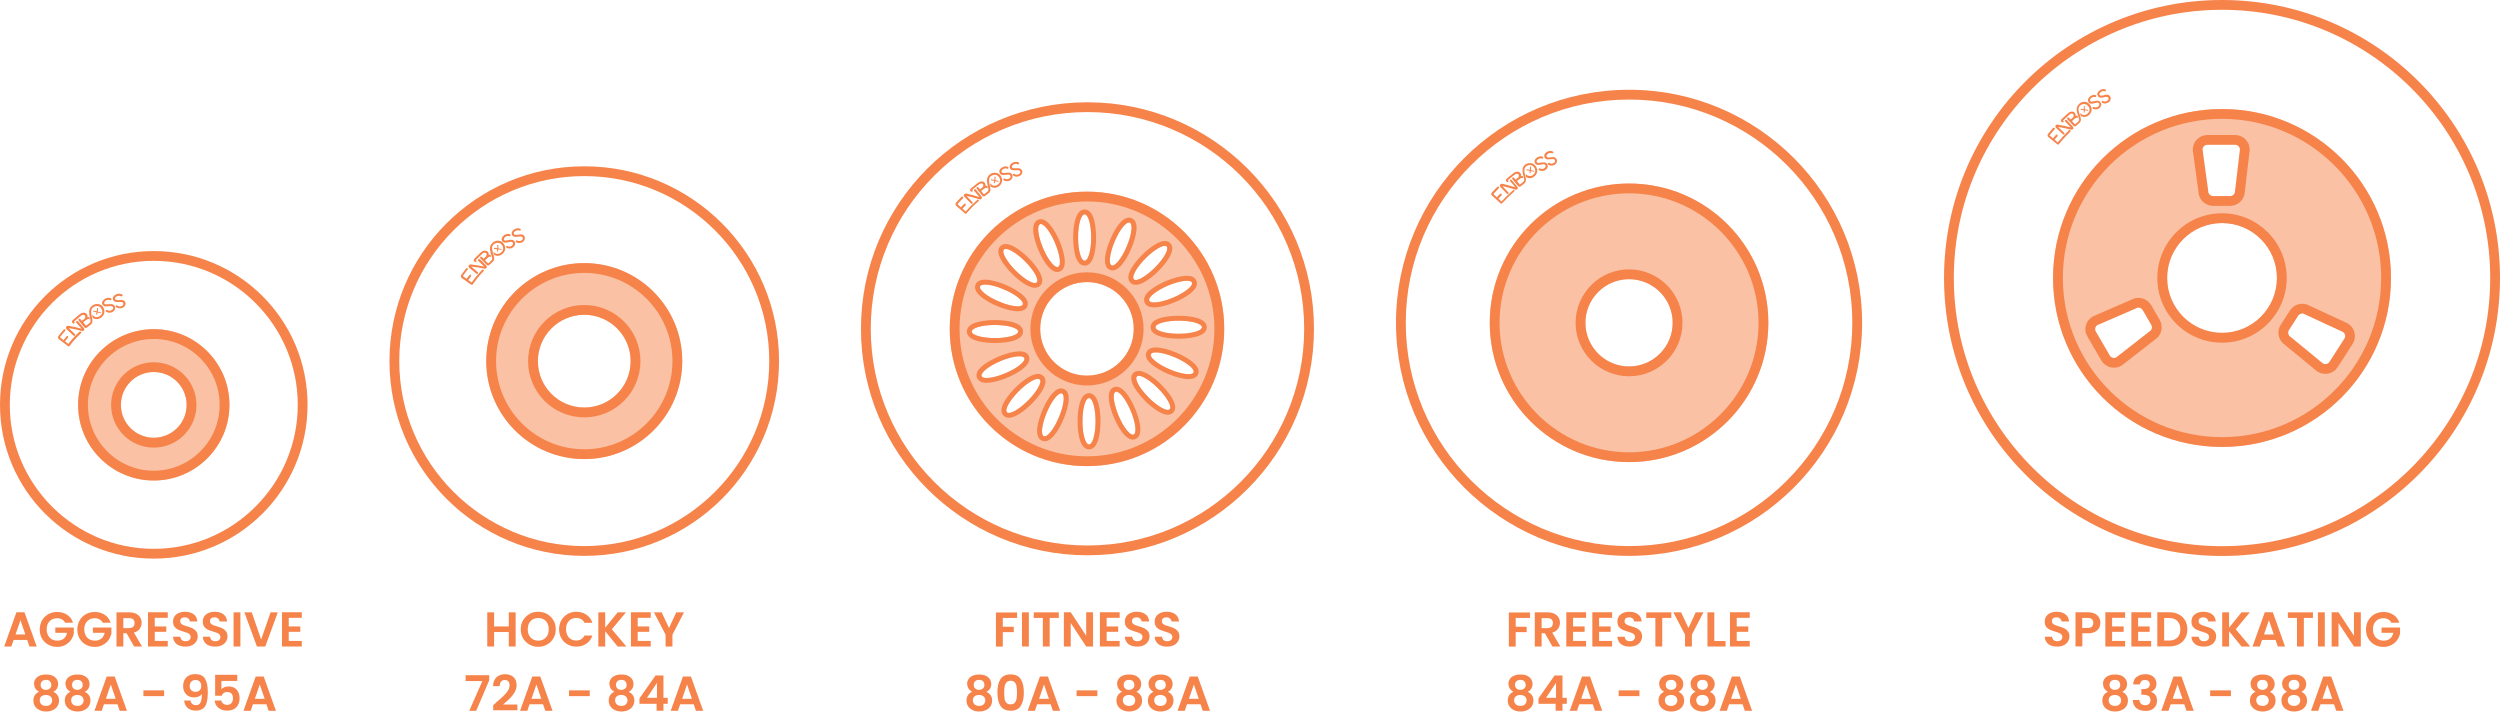 <?xml version="1.0" encoding="UTF-8"?><svg xmlns="http://www.w3.org/2000/svg" viewBox="0 0 255.41 72.69"><defs><style>.e{opacity:.5;}.f{fill:#F6834A;}.g{fill:none;stroke:#F6834A;stroke-miterlimit:10;}</style></defs><g id="a"/><g id="b"><g id="c"><g id="d"><g><g><g><g class="e"><path class="f" d="M15.71,33.63c-4.27,0-7.73,3.46-7.73,7.73s3.46,7.73,7.73,7.73,7.73-3.46,7.73-7.73-3.46-7.73-7.73-7.73Zm0,11.08c-1.85,0-3.36-1.5-3.36-3.36s1.5-3.36,3.36-3.36,3.36,1.5,3.36,3.36-1.5,3.36-3.36,3.36Z"/></g><path class="f" d="M15.71,26.65c8.11,0,14.71,6.6,14.71,14.71s-6.6,14.71-14.71,14.71S1,49.47,1,41.36s6.6-14.71,14.71-14.71m0-1c-8.68,0-15.71,7.03-15.71,15.71s7.03,15.71,15.71,15.71,15.71-7.03,15.71-15.71-7.03-15.71-15.71-15.71h0Z"/><path class="f" d="M15.71,34.63c3.71,0,6.73,3.02,6.73,6.73s-3.02,6.73-6.73,6.73-6.73-3.02-6.73-6.73,3.02-6.73,6.73-6.73m0-1c-4.27,0-7.73,3.46-7.73,7.73s3.46,7.73,7.73,7.73,7.73-3.46,7.73-7.73-3.46-7.73-7.73-7.73h0Z"/><path class="f" d="M15.71,38.01c1.85,0,3.36,1.5,3.36,3.36s-1.5,3.36-3.36,3.36-3.36-1.5-3.36-3.36,1.5-3.36,3.36-3.36m0-1c-2.4,0-4.36,1.95-4.36,4.36s1.95,4.36,4.36,4.36,4.36-1.95,4.36-4.36-1.95-4.36-4.36-4.36h0Z"/></g><g><path class="f" d="M2.78,65.38H1.39l-.23,.67H.43l1.25-3.5h.82l1.25,3.5h-.74l-.23-.67Zm-.19-.56l-.5-1.46-.5,1.46h1.01Z"/><path class="f" d="M6.65,63.61c-.08-.15-.19-.26-.33-.33-.14-.08-.3-.12-.49-.12-.21,0-.39,.05-.55,.14-.16,.09-.28,.23-.38,.4-.09,.17-.13,.37-.13,.6s.05,.44,.14,.61c.09,.17,.22,.31,.38,.4,.16,.09,.35,.14,.57,.14,.27,0,.49-.07,.66-.21s.28-.34,.33-.59h-1.2v-.54h1.89v.61c-.05,.24-.15,.47-.3,.68-.15,.21-.35,.37-.59,.5s-.51,.19-.81,.19c-.34,0-.64-.08-.91-.23-.27-.15-.48-.36-.64-.63-.16-.27-.23-.58-.23-.92s.08-.65,.23-.92c.15-.27,.37-.48,.64-.64,.27-.15,.57-.23,.91-.23,.39,0,.73,.1,1.02,.29,.29,.19,.49,.46,.6,.81h-.81Z"/><path class="f" d="M10.49,63.61c-.08-.15-.19-.26-.33-.33-.14-.08-.3-.12-.49-.12-.21,0-.39,.05-.55,.14-.16,.09-.28,.23-.38,.4-.09,.17-.13,.37-.13,.6s.05,.44,.14,.61c.09,.17,.22,.31,.38,.4,.16,.09,.35,.14,.57,.14,.27,0,.49-.07,.66-.21s.28-.34,.33-.59h-1.2v-.54h1.89v.61c-.05,.24-.15,.47-.3,.68-.15,.21-.35,.37-.59,.5s-.51,.19-.81,.19c-.34,0-.64-.08-.91-.23-.27-.15-.48-.36-.64-.63-.16-.27-.23-.58-.23-.92s.08-.65,.23-.92c.15-.27,.37-.48,.64-.64,.27-.15,.57-.23,.91-.23,.39,0,.73,.1,1.02,.29,.29,.19,.49,.46,.6,.81h-.81Z"/><path class="f" d="M13.7,66.05l-.77-1.36h-.33v1.36h-.7v-3.49h1.31c.27,0,.5,.05,.69,.14,.19,.1,.33,.22,.43,.39,.1,.16,.14,.34,.14,.54,0,.23-.07,.44-.2,.62s-.33,.31-.59,.38l.83,1.42h-.81Zm-1.1-1.88h.58c.19,0,.33-.05,.43-.14,.09-.09,.14-.22,.14-.38s-.05-.28-.14-.37c-.09-.09-.24-.13-.43-.13h-.58v1.03Z"/><path class="f" d="M15.81,63.12v.88h1.18v.55h-1.18v.93h1.33v.57h-2.02v-3.5h2.02v.57h-1.33Z"/><path class="f" d="M18.32,65.96c-.2-.08-.35-.2-.46-.36-.11-.16-.17-.34-.18-.55h.75c.01,.14,.06,.26,.15,.34,.09,.08,.22,.12,.38,.12s.29-.04,.38-.12c.09-.08,.14-.18,.14-.31,0-.1-.03-.19-.1-.26-.06-.07-.14-.12-.24-.16-.1-.04-.23-.08-.39-.13-.23-.07-.41-.13-.55-.2-.14-.06-.26-.16-.37-.29-.1-.13-.15-.31-.15-.53,0-.21,.05-.39,.15-.54s.25-.27,.44-.35,.4-.12,.64-.12c.36,0,.65,.09,.88,.26,.23,.17,.35,.42,.37,.73h-.77c0-.12-.06-.22-.15-.3-.09-.08-.22-.12-.38-.12-.14,0-.25,.04-.33,.1-.08,.07-.12,.17-.12,.31,0,.09,.03,.17,.09,.23s.14,.11,.23,.15c.09,.04,.22,.08,.39,.13,.23,.07,.41,.13,.55,.2,.14,.07,.27,.17,.37,.3,.1,.13,.16,.31,.16,.53,0,.19-.05,.36-.15,.52-.1,.16-.24,.29-.43,.38-.19,.09-.41,.14-.67,.14-.24,0-.46-.04-.66-.12Z"/><path class="f" d="M21.36,65.96c-.2-.08-.35-.2-.46-.36-.11-.16-.17-.34-.18-.55h.75c.01,.14,.06,.26,.15,.34,.09,.08,.22,.12,.38,.12s.29-.04,.38-.12c.09-.08,.14-.18,.14-.31,0-.1-.03-.19-.1-.26-.06-.07-.14-.12-.24-.16-.1-.04-.23-.08-.39-.13-.23-.07-.41-.13-.55-.2-.14-.06-.26-.16-.37-.29-.1-.13-.15-.31-.15-.53,0-.21,.05-.39,.15-.54s.25-.27,.44-.35,.4-.12,.64-.12c.36,0,.65,.09,.88,.26,.23,.17,.35,.42,.37,.73h-.77c0-.12-.06-.22-.15-.3-.09-.08-.22-.12-.38-.12-.14,0-.25,.04-.33,.1-.08,.07-.12,.17-.12,.31,0,.09,.03,.17,.09,.23s.14,.11,.23,.15c.09,.04,.22,.08,.39,.13,.23,.07,.41,.13,.55,.2,.14,.07,.27,.17,.37,.3,.1,.13,.16,.31,.16,.53,0,.19-.05,.36-.15,.52-.1,.16-.24,.29-.43,.38-.19,.09-.41,.14-.67,.14-.24,0-.46-.04-.66-.12Z"/><path class="f" d="M24.56,62.56v3.49h-.7v-3.49h.7Z"/><path class="f" d="M28.38,62.56l-1.28,3.49h-.85l-1.28-3.49h.75l.96,2.78,.96-2.78h.75Z"/><path class="f" d="M29.5,63.12v.88h1.18v.55h-1.18v.93h1.33v.57h-2.02v-3.5h2.02v.57h-1.33Z"/></g><g><path class="f" d="M3.47,69.88c0-.18,.05-.34,.14-.49,.09-.15,.23-.27,.42-.35,.18-.09,.41-.13,.68-.13s.49,.04,.68,.13c.18,.09,.32,.21,.41,.35,.09,.15,.14,.31,.14,.49s-.04,.34-.13,.48c-.09,.14-.21,.25-.36,.32,.18,.08,.33,.2,.43,.35,.1,.15,.15,.33,.15,.54,0,.23-.06,.42-.17,.59-.11,.17-.27,.3-.47,.39-.2,.09-.42,.14-.67,.14s-.47-.04-.67-.14c-.2-.09-.35-.22-.47-.39-.11-.17-.17-.37-.17-.59,0-.21,.05-.39,.15-.55,.1-.15,.25-.27,.43-.35-.33-.17-.5-.44-.5-.8Zm.77,1.25c-.12,.1-.18,.23-.18,.42,0,.17,.06,.3,.17,.41,.11,.1,.27,.16,.47,.16s.35-.05,.46-.16c.11-.11,.17-.24,.17-.4,0-.18-.06-.31-.18-.41-.12-.1-.27-.15-.46-.15s-.34,.05-.46,.15Zm.86-1.54c-.1-.09-.23-.13-.4-.13s-.3,.04-.4,.13c-.1,.09-.15,.22-.15,.39,0,.15,.05,.27,.15,.36s.23,.14,.39,.14,.29-.05,.4-.14,.15-.21,.15-.36c0-.16-.05-.29-.15-.38Z"/><path class="f" d="M6.68,69.88c0-.18,.05-.34,.14-.49,.09-.15,.23-.27,.42-.35,.18-.09,.41-.13,.68-.13s.49,.04,.68,.13c.18,.09,.32,.21,.41,.35,.09,.15,.14,.31,.14,.49s-.04,.34-.13,.48c-.09,.14-.21,.25-.36,.32,.18,.08,.33,.2,.43,.35,.1,.15,.15,.33,.15,.54,0,.23-.06,.42-.17,.59-.11,.17-.27,.3-.47,.39-.2,.09-.42,.14-.67,.14s-.47-.04-.67-.14c-.2-.09-.35-.22-.47-.39-.11-.17-.17-.37-.17-.59,0-.21,.05-.39,.15-.55,.1-.15,.25-.27,.43-.35-.33-.17-.5-.44-.5-.8Zm.77,1.25c-.12,.1-.18,.23-.18,.42,0,.17,.06,.3,.17,.41,.11,.1,.27,.16,.47,.16s.35-.05,.46-.16c.11-.11,.17-.24,.17-.4,0-.18-.06-.31-.18-.41-.12-.1-.27-.15-.46-.15s-.34,.05-.46,.15Zm.86-1.54c-.1-.09-.23-.13-.4-.13s-.3,.04-.4,.13c-.1,.09-.15,.22-.15,.39,0,.15,.05,.27,.15,.36s.23,.14,.39,.14,.29-.05,.4-.14,.15-.21,.15-.36c0-.16-.05-.29-.15-.38Z"/><path class="f" d="M12.01,71.95h-1.39l-.23,.67h-.74l1.25-3.5h.82l1.25,3.5h-.74l-.23-.67Zm-.19-.56l-.5-1.46-.5,1.46h1.01Z"/><path class="f" d="M16.77,70.53v.59h-2.12v-.59h2.12Z"/><path class="f" d="M19.65,71.92c.1,.08,.22,.12,.38,.12,.21,0,.36-.09,.45-.26,.09-.17,.14-.46,.14-.87-.08,.11-.18,.19-.32,.25-.14,.06-.29,.09-.45,.09-.21,0-.41-.04-.58-.13-.17-.09-.31-.22-.41-.4-.1-.18-.15-.39-.15-.64,0-.37,.11-.66,.33-.88,.22-.22,.52-.33,.9-.33,.47,0,.81,.15,1,.46,.19,.3,.29,.76,.29,1.37,0,.43-.04,.79-.11,1.06-.07,.28-.2,.49-.38,.63s-.43,.21-.74,.21c-.25,0-.46-.05-.63-.14-.17-.09-.31-.22-.4-.38-.09-.15-.14-.33-.16-.51h.65c.03,.15,.09,.26,.18,.34Zm.76-1.4c.1-.11,.15-.25,.15-.43,0-.2-.05-.35-.16-.46-.1-.11-.25-.16-.43-.16s-.32,.06-.43,.17c-.1,.11-.16,.26-.16,.44s.05,.32,.15,.43c.1,.11,.25,.17,.46,.17,.17,0,.31-.05,.41-.16Z"/><path class="f" d="M24.24,69.57h-1.62v.85c.07-.09,.17-.16,.3-.21s.27-.08,.42-.08c.27,0,.48,.06,.65,.17s.29,.27,.37,.45,.12,.38,.12,.58c0,.38-.11,.69-.33,.92s-.53,.35-.93,.35c-.38,0-.68-.1-.91-.29-.23-.19-.35-.44-.38-.74h.68c.03,.13,.1,.24,.2,.32s.24,.12,.4,.12c.2,0,.34-.06,.44-.19,.1-.12,.15-.29,.15-.49s-.05-.36-.15-.47-.25-.16-.45-.16c-.14,0-.26,.03-.35,.1-.09,.07-.16,.16-.2,.28h-.67v-2.14h2.26v.61Z"/><path class="f" d="M27.23,71.95h-1.39l-.23,.67h-.74l1.25-3.5h.82l1.25,3.5h-.74l-.23-.67Zm-.19-.56l-.5-1.46-.5,1.46h1.01Z"/></g></g><g><g><g class="e"><path class="f" d="M59.69,26.88c-5.53,0-10.01,4.48-10.01,10.01s4.48,10.01,10.01,10.01,10.01-4.48,10.01-10.01-4.48-10.01-10.01-10.01Zm0,14.75c-2.62,0-4.74-2.12-4.74-4.74s2.12-4.74,4.74-4.74,4.74,2.12,4.74,4.74-2.12,4.74-4.74,4.74Z"/></g><path class="f" d="M59.69,17.99c10.42,0,18.9,8.48,18.9,18.9s-8.48,18.9-18.9,18.9-18.9-8.48-18.9-18.9,8.48-18.9,18.9-18.9m0-1c-10.99,0-19.9,8.91-19.9,19.9s8.91,19.9,19.9,19.9,19.9-8.91,19.9-19.9-8.91-19.9-19.9-19.9h0Z"/><path class="f" d="M59.69,27.88c4.97,0,9.01,4.04,9.01,9.01s-4.04,9.01-9.01,9.01-9.01-4.04-9.01-9.01,4.04-9.01,9.01-9.01m0-1c-5.53,0-10.01,4.48-10.01,10.01s4.48,10.01,10.01,10.01,10.01-4.48,10.01-10.01-4.48-10.01-10.01-10.01h0Z"/><path class="f" d="M59.69,32.16c2.62,0,4.74,2.12,4.74,4.74s-2.12,4.74-4.74,4.74-4.74-2.12-4.74-4.74,2.12-4.74,4.74-4.74m0-1c-3.16,0-5.74,2.57-5.74,5.74s2.57,5.74,5.74,5.74,5.74-2.57,5.74-5.74-2.57-5.74-5.74-5.74h0Z"/></g><g><path class="f" d="M52.68,62.56v3.49h-.7v-1.48h-1.5v1.48h-.7v-3.49h.7v1.44h1.5v-1.44h.7Z"/><path class="f" d="M54.09,65.85c-.27-.15-.49-.37-.65-.64-.16-.27-.24-.58-.24-.92s.08-.65,.24-.92c.16-.27,.38-.48,.65-.64s.57-.23,.9-.23,.63,.08,.9,.23c.27,.15,.49,.37,.65,.64,.16,.27,.24,.58,.24,.92s-.08,.65-.24,.92c-.16,.27-.37,.48-.65,.64-.27,.15-.57,.23-.9,.23s-.63-.08-.9-.23Zm1.46-.54c.16-.1,.29-.23,.38-.41,.09-.18,.13-.38,.13-.61s-.04-.44-.13-.61c-.09-.17-.21-.31-.38-.4s-.35-.14-.56-.14-.4,.05-.56,.14c-.16,.09-.29,.23-.38,.4-.09,.18-.13,.38-.13,.61s.04,.44,.13,.61c.09,.18,.22,.31,.38,.41,.16,.09,.35,.14,.56,.14s.4-.05,.56-.14Z"/><path class="f" d="M57.35,63.37c.15-.27,.37-.48,.63-.64,.27-.15,.57-.23,.9-.23,.39,0,.73,.1,1.03,.3,.29,.2,.5,.48,.61,.83h-.81c-.08-.17-.19-.29-.34-.38-.15-.08-.31-.12-.5-.12-.2,0-.38,.05-.54,.14-.16,.1-.28,.23-.37,.4s-.13,.38-.13,.61,.04,.43,.13,.61c.09,.18,.21,.31,.37,.41,.16,.09,.34,.14,.54,.14,.19,0,.36-.04,.5-.13s.26-.21,.34-.38h.81c-.12,.36-.32,.63-.61,.83-.29,.2-.63,.3-1.03,.3-.33,0-.63-.08-.9-.23-.27-.15-.48-.36-.63-.63-.16-.27-.23-.58-.23-.92s.08-.65,.23-.92Z"/><path class="f" d="M63.1,66.05l-1.27-1.56v1.56h-.7v-3.49h.7v1.57l1.27-1.57h.85l-1.44,1.73,1.48,1.76h-.89Z"/><path class="f" d="M65.15,63.12v.88h1.18v.55h-1.18v.93h1.33v.57h-2.02v-3.5h2.02v.57h-1.33Z"/><path class="f" d="M69.88,62.56l-1.18,2.28v1.21h-.7v-1.21l-1.19-2.28h.79l.75,1.6,.74-1.6h.78Z"/></g><g><path class="f" d="M49.98,69.5l-1.33,3.12h-.71l1.34-3.04h-1.71v-.6h2.41v.52Z"/><path class="f" d="M50.62,71.82c.32-.27,.58-.49,.77-.67s.35-.36,.48-.56c.13-.19,.19-.38,.19-.57,0-.17-.04-.3-.12-.4s-.2-.15-.37-.15-.29,.06-.38,.17-.14,.26-.14,.46h-.68c.01-.4,.13-.7,.36-.91s.51-.31,.86-.31c.38,0,.67,.1,.88,.3,.2,.2,.31,.47,.31,.8,0,.26-.07,.51-.21,.75-.14,.24-.3,.44-.48,.62-.18,.18-.42,.39-.7,.63h1.47v.58h-2.47v-.52l.26-.22Z"/><path class="f" d="M55.49,71.95h-1.39l-.23,.67h-.74l1.25-3.5h.82l1.25,3.5h-.74l-.23-.67Zm-.19-.56l-.5-1.46-.5,1.46h1.01Z"/><path class="f" d="M60.25,70.53v.59h-2.12v-.59h2.12Z"/><path class="f" d="M62.25,69.88c0-.18,.05-.34,.14-.49,.09-.15,.23-.27,.42-.35,.18-.09,.41-.13,.68-.13s.49,.04,.68,.13c.18,.09,.32,.21,.41,.35,.09,.15,.14,.31,.14,.49s-.04,.34-.13,.48c-.09,.14-.21,.25-.36,.32,.18,.08,.33,.2,.43,.35,.1,.15,.15,.33,.15,.54,0,.23-.06,.42-.17,.59-.11,.17-.27,.3-.47,.39-.2,.09-.42,.14-.67,.14s-.47-.04-.67-.14c-.2-.09-.35-.22-.47-.39-.11-.17-.17-.37-.17-.59,0-.21,.05-.39,.15-.55,.1-.15,.25-.27,.43-.35-.33-.17-.5-.44-.5-.8Zm.77,1.25c-.12,.1-.18,.23-.18,.42,0,.17,.06,.3,.17,.41,.11,.1,.27,.16,.47,.16s.35-.05,.46-.16c.11-.11,.17-.24,.17-.4,0-.18-.06-.31-.18-.41-.12-.1-.27-.15-.46-.15s-.34,.05-.46,.15Zm.86-1.54c-.1-.09-.23-.13-.4-.13s-.3,.04-.4,.13c-.1,.09-.15,.22-.15,.39,0,.15,.05,.27,.15,.36s.23,.14,.39,.14,.29-.05,.4-.14,.15-.21,.15-.36c0-.16-.05-.29-.15-.38Z"/><path class="f" d="M65.33,71.9v-.55l1.64-2.34h.81v2.28h.44v.61h-.44v.71h-.7v-.71h-1.75Zm1.79-2.14l-1.02,1.53h1.02v-1.53Z"/><path class="f" d="M70.88,71.95h-1.39l-.23,.67h-.74l1.25-3.5h.82l1.25,3.5h-.74l-.23-.67Zm-.19-.56l-.5-1.46-.5,1.46h1.01Z"/></g></g><g><g><path class="f" d="M111.1,11.45c12.21,0,22.14,9.93,22.14,22.14s-9.93,22.14-22.14,22.14-22.14-9.93-22.14-22.14,9.93-22.14,22.14-22.14m0-1c-12.78,0-23.14,10.36-23.14,23.14s10.36,23.14,23.14,23.14,23.14-10.36,23.14-23.14-10.36-23.14-23.14-23.14h0Z"/><g><path class="f" d="M111.05,20.58c7.18,0,13.02,5.84,13.02,13.02s-5.84,13.02-13.02,13.02-13.02-5.84-13.02-13.02,5.84-13.02,13.02-13.02m0-1c-7.74,0-14.02,6.28-14.02,14.02s6.28,14.02,14.02,14.02,14.02-6.28,14.02-14.02-6.28-14.02-14.02-14.02h0Z"/><g class="e"><path class="f" d="M111.05,19.58c-7.74,0-14.02,6.28-14.02,14.02s6.28,14.02,14.02,14.02,14.02-6.28,14.02-14.02-6.28-14.02-14.02-14.02Zm10.73,9.29c.14,.34-.72,1.03-1.92,1.54-1.21,.51-2.3,.65-2.44,.31-.14-.34,.72-1.03,1.92-1.54s2.3-.65,2.44-.31Zm-4.74-2.49c.93-.93,1.89-1.46,2.15-1.2s-.28,1.23-1.2,2.15c-.93,.93-1.89,1.46-2.15,1.2-.26-.26,.28-1.22,1.2-2.15Zm-1.21,7.21c0,2.64-2.14,4.78-4.78,4.78s-4.78-2.14-4.78-4.78,2.14-4.78,4.78-4.78,4.78,2.14,4.78,4.78Zm-1.95-8.93c.51-1.21,1.2-2.06,1.54-1.92,.34,.14,.2,1.24-.31,2.44s-1.2,2.06-1.54,1.92c-.34-.14-.2-1.24,.31-2.44Zm-3.07-2.77c.37,0,.67,1.06,.67,2.37s-.3,2.37-.67,2.37-.67-1.06-.67-2.37,.3-2.37,.67-2.37Zm-4.56,1.01c.34-.14,1.03,.72,1.54,1.92s.65,2.3,.31,2.44c-.34,.14-1.03-.72-1.54-1.92-.51-1.21-.65-2.3-.31-2.44Zm-3.69,2.59c.26-.26,1.22,.28,2.15,1.2s1.46,1.89,1.2,2.15-1.22-.28-2.15-1.2-1.46-1.89-1.2-2.15Zm-2.44,3.77c.14-.34,1.24-.2,2.44,.31,1.21,.51,2.06,1.2,1.92,1.54-.14,.34-1.24,.2-2.44-.31-1.21-.51-2.06-1.2-1.92-1.54Zm-.85,4.61c0-.37,1.06-.67,2.37-.67s2.37,.3,2.37,.67-1.06,.67-2.37,.67-2.37-.3-2.37-.67Zm1.01,4.56c-.14-.34,.72-1.03,1.92-1.54,1.21-.51,2.3-.65,2.44-.31s-.72,1.03-1.92,1.54c-1.21,.51-2.3,.65-2.44,.31Zm4.74,2.49c-.93,.93-1.89,1.46-2.15,1.2s.28-1.23,1.2-2.15,1.89-1.46,2.15-1.2-.28,1.22-1.2,2.15Zm3.16,1.72c-.51,1.21-1.2,2.06-1.54,1.92-.34-.14-.2-1.24,.31-2.44s1.2-2.06,1.54-1.92c.34,.14,.2,1.24-.31,2.44Zm3.07,2.77c-.37,0-.67-1.06-.67-2.37s.3-2.37,.67-2.37,.67,1.06,.67,2.37-.3,2.37-.67,2.37Zm4.56-1.01c-.34,.14-1.03-.72-1.54-1.92-.51-1.21-.65-2.3-.3-2.44,.34-.14,1.03,.72,1.54,1.92,.51,1.21,.65,2.3,.31,2.44Zm3.69-2.59c-.26,.26-1.23-.28-2.15-1.2-.93-.93-1.46-1.89-1.2-2.15s1.23,.28,2.15,1.2c.93,.93,1.46,1.89,1.2,2.15Zm2.44-3.77c-.14,.34-1.24,.2-2.44-.31s-2.06-1.2-1.92-1.54c.14-.34,1.24-.2,2.44,.31s2.06,1.2,1.92,1.54Zm-1.52-3.94c-1.31,0-2.37-.3-2.37-.67s1.06-.67,2.37-.67,2.37,.3,2.37,.67-1.06,.67-2.37,.67Z"/></g><path class="f" d="M111.05,28.82c2.64,0,4.78,2.14,4.78,4.78s-2.14,4.78-4.78,4.78-4.78-2.14-4.78-4.78,2.14-4.78,4.78-4.78m0-1c-3.19,0-5.78,2.59-5.78,5.78s2.59,5.78,5.78,5.78,5.78-2.59,5.78-5.78-2.59-5.78-5.78-5.78h0Z"/><g><path class="f" d="M110.81,21.9c.37,0,.67,1.06,.67,2.37s-.3,2.37-.67,2.37-.67-1.06-.67-2.37,.3-2.37,.67-2.37m0-.5c-1.09,0-1.17,2.2-1.17,2.87s.08,2.87,1.17,2.87,1.17-2.2,1.17-2.87-.08-2.87-1.17-2.87h0Z"/><path class="f" d="M101.65,33.2c1.31,0,2.37,.3,2.37,.67s-1.06,.67-2.37,.67-2.37-.3-2.37-.67,1.06-.67,2.37-.67m0-.5c-.67,0-2.87,.08-2.87,1.17s2.2,1.17,2.87,1.17,2.87-.08,2.87-1.17-2.2-1.17-2.87-1.17h0Z"/><path class="f" d="M120.42,32.76c1.31,0,2.37,.3,2.37,.67s-1.06,.67-2.37,.67-2.37-.3-2.37-.67,1.06-.67,2.37-.67m0-.5c-.67,0-2.87,.08-2.87,1.17s2.2,1.17,2.87,1.17,2.87-.08,2.87-1.17-2.2-1.17-2.87-1.17h0Z"/><path class="f" d="M111.26,40.67c.37,0,.67,1.06,.67,2.37s-.3,2.37-.67,2.37-.67-1.06-.67-2.37,.3-2.37,.67-2.37m0-.5c-1.09,0-1.17,2.2-1.17,2.87s.08,2.87,1.17,2.87,1.17-2.2,1.17-2.87-.08-2.87-1.17-2.87h0Z"/><path class="f" d="M114.05,40.01c.36,0,.99,.82,1.46,1.94,.51,1.21,.65,2.3,.31,2.44-.03,.01-.05,.02-.08,.02-.36,0-.99-.82-1.46-1.94-.51-1.21-.65-2.3-.31-2.44,.03-.01,.05-.02,.08-.02m0-.5c-.1,0-.19,.02-.28,.06-.4,.17-.56,.62-.47,1.35,.06,.51,.24,1.13,.51,1.75,.22,.53,1.02,2.24,1.92,2.24,.1,0,.19-.02,.28-.06,1-.42,.22-2.48-.04-3.1-.22-.53-1.02-2.24-1.92-2.24h0Z"/><path class="f" d="M121.26,28.68c.27,0,.46,.06,.51,.19,.14,.34-.72,1.03-1.92,1.54-.76,.32-1.47,.49-1.93,.49-.27,0-.46-.06-.51-.19-.14-.34,.72-1.03,1.92-1.54,.76-.32,1.47-.49,1.93-.49m0-.5c-.55,0-1.33,.19-2.13,.53-.62,.26-2.61,1.2-2.19,2.2,.1,.23,.34,.49,.97,.49,.55,0,1.33-.19,2.13-.53,.62-.26,2.61-1.2,2.19-2.2-.1-.23-.34-.49-.97-.49h0Z"/><path class="f" d="M104.14,36.4c.27,0,.46,.06,.51,.19,.14,.34-.72,1.03-1.92,1.54-.76,.32-1.47,.49-1.93,.49-.27,0-.46-.06-.51-.19-.14-.34,.72-1.03,1.92-1.54,.76-.32,1.47-.49,1.93-.49m0-.5c-.55,0-1.33,.19-2.13,.53-.62,.26-1.19,.59-1.59,.9-.57,.46-.77,.89-.6,1.29,.1,.22,.34,.49,.97,.49,.55,0,1.33-.19,2.13-.53,.62-.26,2.61-1.2,2.19-2.2-.1-.23-.34-.49-.97-.49h0Z"/><path class="f" d="M106.33,22.89c.36,0,.99,.82,1.46,1.94,.51,1.21,.65,2.3,.31,2.44-.03,.01-.05,.02-.08,.02-.36,0-.99-.82-1.46-1.94-.51-1.21-.65-2.3-.31-2.44,.03-.01,.05-.02,.08-.02m0-.5c-.1,0-.19,.02-.28,.06-1,.42-.22,2.48,.04,3.1,.22,.53,1.02,2.24,1.92,2.24,.1,0,.19-.02,.28-.06,1-.42,.22-2.48-.04-3.1-.22-.53-1.02-2.24-1.92-2.24h0Z"/><path class="f" d="M118.09,36c.46,0,1.18,.17,1.93,.5,1.21,.51,2.06,1.2,1.92,1.54-.05,.13-.24,.19-.51,.19-.46,0-1.18-.17-1.93-.5-1.21-.51-2.06-1.2-1.92-1.54,.05-.13,.24-.19,.51-.19m0-.5c-.63,0-.88,.27-.97,.49-.17,.4,.03,.84,.6,1.29,.4,.32,.96,.64,1.58,.91,.8,.34,1.58,.54,2.13,.54,.63,0,.88-.27,.97-.49,.17-.4-.03-.84-.6-1.29-.4-.32-.96-.64-1.58-.91-.8-.34-1.58-.54-2.13-.54h0Z"/><path class="f" d="M115.34,22.73s.06,0,.08,.02c.34,.14,.2,1.24-.31,2.44-.47,1.12-1.1,1.94-1.46,1.94-.03,0-.06,0-.08-.02-.34-.14-.2-1.24,.31-2.44,.47-1.12,1.1-1.94,1.46-1.94m0-.5c-.9,0-1.7,1.71-1.92,2.24-.26,.62-.45,1.25-.51,1.75-.09,.72,.07,1.18,.47,1.35,.09,.04,.18,.06,.28,.06,.9,0,1.7-1.71,1.92-2.24,.26-.62,.45-1.25,.51-1.75,.09-.72-.07-1.18-.47-1.35-.09-.04-.18-.06-.28-.06h0Z"/><path class="f" d="M108.41,40.18s.06,0,.08,.02c.34,.14,.2,1.24-.31,2.44-.47,1.12-1.1,1.94-1.46,1.94-.03,0-.06,0-.08-.02-.34-.14-.2-1.24,.31-2.44,.47-1.12,1.1-1.94,1.46-1.94m0-.5c-.9,0-1.7,1.71-1.92,2.24-.26,.62-.45,1.25-.51,1.75-.09,.72,.07,1.18,.47,1.35,.09,.04,.18,.06,.28,.06,.9,0,1.7-1.71,1.92-2.24,.26-.62,.45-1.25,.51-1.75,.09-.72-.07-1.18-.47-1.35-.09-.04-.18-.06-.28-.06h0Z"/><path class="f" d="M119,25.12c.08,0,.15,.02,.19,.07,.26,.26-.28,1.23-1.2,2.15-.77,.77-1.56,1.27-1.96,1.27-.08,0-.15-.02-.19-.07-.26-.26,.28-1.23,1.2-2.15,.77-.77,1.56-1.27,1.96-1.27m0-.5c-.66,0-1.63,.73-2.31,1.41-.48,.48-1.97,2.09-1.2,2.86,.1,.1,.27,.21,.55,.21,.66,0,1.63-.73,2.31-1.41,.48-.48,1.97-2.09,1.2-2.86-.1-.1-.27-.21-.55-.21h0Z"/><path class="f" d="M102.76,25.43c.4,0,1.19,.5,1.96,1.27,.93,.93,1.46,1.89,1.2,2.15-.04,.04-.11,.07-.19,.07-.4,0-1.19-.5-1.96-1.27-.93-.93-1.46-1.89-1.2-2.15,.04-.04,.11-.07,.19-.07m0-.5c-.28,0-.45,.12-.55,.21-.31,.31-.28,.79,.07,1.42,.25,.45,.65,.95,1.13,1.43,.68,.68,1.65,1.41,2.31,1.41,.28,0,.45-.12,.55-.21,.31-.31,.28-.79-.07-1.42-.25-.45-.65-.95-1.13-1.43-.68-.68-1.65-1.41-2.31-1.41h0Z"/><path class="f" d="M116.34,38.39c.4,0,1.19,.5,1.96,1.27,.93,.93,1.46,1.89,1.2,2.15-.04,.04-.11,.07-.19,.07-.4,0-1.19-.5-1.96-1.27-.93-.93-1.46-1.89-1.2-2.15,.04-.04,.11-.07,.19-.07m0-.5c-.28,0-.45,.12-.55,.21-.77,.77,.73,2.38,1.2,2.86,.68,.68,1.65,1.41,2.31,1.41,.28,0,.45-.12,.55-.21,.77-.77-.73-2.38-1.2-2.86-.68-.68-1.65-1.41-2.31-1.41h0Z"/><path class="f" d="M106.04,38.7c.08,0,.15,.02,.19,.07,.26,.26-.28,1.23-1.2,2.15-.77,.77-1.56,1.27-1.96,1.27-.08,0-.15-.02-.19-.07-.26-.26,.28-1.23,1.2-2.15,.77-.77,1.56-1.27,1.96-1.27m0-.5c-.66,0-1.63,.73-2.31,1.41-.48,.48-1.97,2.09-1.2,2.86,.1,.1,.27,.21,.55,.21,.66,0,1.63-.73,2.31-1.41,.48-.48,1.97-2.09,1.2-2.86-.1-.1-.27-.21-.55-.21h0Z"/><path class="f" d="M100.64,29.07c.46,0,1.18,.17,1.93,.5,1.21,.51,2.06,1.2,1.92,1.54-.05,.13-.24,.19-.51,.19-.46,0-1.18-.17-1.93-.5-1.21-.51-2.06-1.2-1.92-1.54,.05-.13,.24-.19,.51-.19m0-.5c-.63,0-.88,.27-.97,.49-.42,1,1.56,1.94,2.18,2.2,.8,.34,1.58,.54,2.13,.54,.63,0,.88-.27,.97-.49,.17-.4-.03-.84-.6-1.29-.4-.32-.96-.64-1.58-.91-.8-.34-1.58-.54-2.13-.54h0Z"/></g></g></g><g><path class="f" d="M103.91,62.56v.57h-1.46v.9h1.12v.55h-1.12v1.48h-.7v-3.49h2.15Z"/><path class="f" d="M105.11,62.56v3.49h-.7v-3.49h.7Z"/><path class="f" d="M108.17,62.56v.57h-.93v2.92h-.7v-2.92h-.93v-.57h2.56Z"/><path class="f" d="M111.67,66.05h-.7l-1.58-2.4v2.4h-.7v-3.5h.7l1.58,2.4v-2.4h.7v3.5Z"/><path class="f" d="M113.06,63.12v.88h1.18v.55h-1.18v.93h1.33v.57h-2.02v-3.5h2.02v.57h-1.33Z"/><path class="f" d="M115.56,65.96c-.2-.08-.35-.2-.46-.36-.11-.16-.17-.34-.18-.55h.75c.01,.14,.06,.26,.15,.34,.09,.08,.22,.12,.38,.12s.29-.04,.38-.12c.09-.08,.14-.18,.14-.31,0-.1-.03-.19-.1-.26-.06-.07-.14-.12-.24-.16-.1-.04-.23-.08-.39-.13-.23-.07-.41-.13-.55-.2-.14-.06-.26-.16-.37-.29-.1-.13-.15-.31-.15-.53,0-.21,.05-.39,.15-.54s.25-.27,.44-.35,.4-.12,.64-.12c.36,0,.65,.09,.88,.26,.23,.17,.35,.42,.37,.73h-.77c0-.12-.06-.22-.15-.3-.09-.08-.22-.12-.38-.12-.14,0-.25,.04-.33,.1-.08,.07-.12,.17-.12,.31,0,.09,.03,.17,.09,.23s.14,.11,.23,.15c.09,.04,.22,.08,.39,.13,.23,.07,.41,.13,.55,.2,.14,.07,.27,.17,.37,.3,.1,.13,.16,.31,.16,.53,0,.19-.05,.36-.15,.52-.1,.16-.24,.29-.43,.38-.19,.09-.41,.14-.67,.14-.24,0-.46-.04-.66-.12Z"/><path class="f" d="M118.61,65.96c-.2-.08-.35-.2-.46-.36-.11-.16-.17-.34-.18-.55h.75c.01,.14,.06,.26,.15,.34,.09,.08,.22,.12,.38,.12s.29-.04,.38-.12c.09-.08,.14-.18,.14-.31,0-.1-.03-.19-.1-.26-.06-.07-.14-.12-.24-.16-.1-.04-.23-.08-.39-.13-.23-.07-.41-.13-.55-.2-.14-.06-.26-.16-.37-.29-.1-.13-.15-.31-.15-.53,0-.21,.05-.39,.15-.54s.25-.27,.44-.35,.4-.12,.64-.12c.36,0,.65,.09,.88,.26,.23,.17,.35,.42,.37,.73h-.77c0-.12-.06-.22-.15-.3-.09-.08-.22-.12-.38-.12-.14,0-.25,.04-.33,.1-.08,.07-.12,.17-.12,.31,0,.09,.03,.17,.09,.23s.14,.11,.23,.15c.09,.04,.22,.08,.39,.13,.23,.07,.41,.13,.55,.2,.14,.07,.27,.17,.37,.3,.1,.13,.16,.31,.16,.53,0,.19-.05,.36-.15,.52-.1,.16-.24,.29-.43,.38-.19,.09-.41,.14-.67,.14-.24,0-.46-.04-.66-.12Z"/></g><g><path class="f" d="M98.8,69.88c0-.18,.05-.34,.14-.49,.09-.15,.23-.27,.42-.35,.18-.09,.41-.13,.68-.13s.49,.04,.68,.13c.18,.09,.32,.21,.41,.35,.09,.15,.14,.31,.14,.49s-.04,.34-.13,.48c-.09,.14-.21,.25-.36,.32,.18,.08,.33,.2,.43,.35,.1,.15,.15,.33,.15,.54,0,.23-.06,.42-.17,.59-.11,.17-.27,.3-.47,.39-.2,.09-.42,.14-.67,.14s-.47-.04-.67-.14c-.2-.09-.35-.22-.47-.39-.11-.17-.17-.37-.17-.59,0-.21,.05-.39,.15-.55,.1-.15,.25-.27,.43-.35-.33-.17-.5-.44-.5-.8Zm.77,1.25c-.12,.1-.18,.23-.18,.42,0,.17,.06,.3,.17,.41,.11,.1,.27,.16,.47,.16s.35-.05,.46-.16c.11-.11,.17-.24,.17-.4,0-.18-.06-.31-.18-.41-.12-.1-.27-.15-.46-.15s-.34,.05-.46,.15Zm.86-1.54c-.1-.09-.23-.13-.4-.13s-.3,.04-.4,.13c-.1,.09-.15,.22-.15,.39,0,.15,.05,.27,.15,.36s.23,.14,.39,.14,.29-.05,.4-.14,.15-.21,.15-.36c0-.16-.05-.29-.15-.38Z"/><path class="f" d="M102.21,69.39c.21-.33,.55-.49,1.04-.49s.83,.16,1.04,.49c.21,.33,.31,.78,.31,1.35s-.1,1.04-.31,1.37c-.21,.33-.55,.5-1.04,.5s-.83-.17-1.04-.5c-.21-.33-.31-.79-.31-1.37s.1-1.03,.31-1.35Zm1.65,.73c-.03-.17-.1-.31-.19-.41-.1-.11-.24-.16-.42-.16s-.33,.05-.42,.16c-.09,.11-.16,.24-.19,.41-.03,.17-.05,.38-.05,.62s.02,.47,.04,.64,.09,.31,.19,.42,.24,.16,.43,.16,.33-.05,.42-.16,.16-.24,.19-.42,.04-.38,.04-.64-.02-.45-.05-.62Z"/><path class="f" d="M107.35,71.95h-1.39l-.23,.67h-.74l1.25-3.5h.82l1.25,3.5h-.74l-.23-.67Zm-.19-.56l-.5-1.46-.5,1.46h1.01Z"/><path class="f" d="M112.11,70.53v.59h-2.12v-.59h2.12Z"/><path class="f" d="M114.12,69.88c0-.18,.05-.34,.14-.49,.09-.15,.23-.27,.42-.35,.18-.09,.41-.13,.68-.13s.49,.04,.68,.13c.18,.09,.32,.21,.41,.35,.09,.15,.14,.31,.14,.49s-.04,.34-.13,.48c-.09,.14-.21,.25-.36,.32,.18,.08,.33,.2,.43,.35,.1,.15,.15,.33,.15,.54,0,.23-.06,.42-.17,.59-.11,.17-.27,.3-.47,.39-.2,.09-.42,.14-.67,.14s-.47-.04-.67-.14c-.2-.09-.35-.22-.47-.39-.11-.17-.17-.37-.17-.59,0-.21,.05-.39,.15-.55,.1-.15,.25-.27,.43-.35-.33-.17-.5-.44-.5-.8Zm.77,1.25c-.12,.1-.18,.23-.18,.42,0,.17,.06,.3,.17,.41,.11,.1,.27,.16,.47,.16s.35-.05,.46-.16c.11-.11,.17-.24,.17-.4,0-.18-.06-.31-.18-.41-.12-.1-.27-.15-.46-.15s-.34,.05-.46,.15Zm.86-1.54c-.1-.09-.23-.13-.4-.13s-.3,.04-.4,.13c-.1,.09-.15,.22-.15,.39,0,.15,.05,.27,.15,.36s.23,.14,.39,.14,.29-.05,.4-.14,.15-.21,.15-.36c0-.16-.05-.29-.15-.38Z"/><path class="f" d="M117.33,69.88c0-.18,.05-.34,.14-.49,.09-.15,.23-.27,.42-.35,.18-.09,.41-.13,.68-.13s.49,.04,.68,.13c.18,.09,.32,.21,.41,.35,.09,.15,.14,.31,.14,.49s-.04,.34-.13,.48c-.09,.14-.21,.25-.36,.32,.18,.08,.33,.2,.43,.35,.1,.15,.15,.33,.15,.54,0,.23-.06,.42-.17,.59-.11,.17-.27,.3-.47,.39-.2,.09-.42,.14-.67,.14s-.47-.04-.67-.14c-.2-.09-.35-.22-.47-.39-.11-.17-.17-.37-.17-.59,0-.21,.05-.39,.15-.55,.1-.15,.25-.27,.43-.35-.33-.17-.5-.44-.5-.8Zm.77,1.25c-.12,.1-.18,.23-.18,.42,0,.17,.06,.3,.17,.41,.11,.1,.27,.16,.47,.16s.35-.05,.46-.16c.11-.11,.17-.24,.17-.4,0-.18-.06-.31-.18-.41-.12-.1-.27-.15-.46-.15s-.34,.05-.46,.15Zm.86-1.54c-.1-.09-.23-.13-.4-.13s-.3,.04-.4,.13c-.1,.09-.15,.22-.15,.39,0,.15,.05,.27,.15,.36s.23,.14,.39,.14,.29-.05,.4-.14,.15-.21,.15-.36c0-.16-.05-.29-.15-.38Z"/><path class="f" d="M122.66,71.95h-1.39l-.23,.67h-.74l1.25-3.5h.82l1.25,3.5h-.74l-.23-.67Zm-.19-.56l-.5-1.46-.5,1.46h1.01Z"/></g></g><g><g><g class="e"><path class="f" d="M166.43,18.75c-7.86,0-14.23,6.37-14.23,14.23s6.37,14.23,14.23,14.23,14.23-6.37,14.23-14.23-6.37-14.23-14.23-14.23Zm0,18.69c-2.46,0-4.46-2-4.46-4.46s2-4.46,4.46-4.46,4.46,2,4.46,4.46-2,4.46-4.46,4.46Z"/></g><path class="f" d="M166.43,10.17c12.58,0,22.81,10.23,22.81,22.81s-10.23,22.81-22.81,22.81-22.81-10.23-22.81-22.81,10.23-22.81,22.81-22.81m0-1c-13.15,0-23.81,10.66-23.81,23.81s10.66,23.81,23.81,23.81,23.81-10.66,23.81-23.81-10.66-23.81-23.81-23.81h0Z"/><path class="f" d="M166.43,19.75c7.3,0,13.23,5.94,13.23,13.23s-5.94,13.23-13.23,13.23-13.23-5.94-13.23-13.23,5.94-13.23,13.23-13.23m0-1c-7.86,0-14.23,6.37-14.23,14.23s6.37,14.23,14.23,14.23,14.23-6.37,14.23-14.23-6.37-14.23-14.23-14.23h0Z"/><path class="f" d="M166.43,28.52c2.46,0,4.46,2,4.46,4.46s-2,4.46-4.46,4.46-4.46-2-4.46-4.46,2-4.46,4.46-4.46m0-1c-3.01,0-5.46,2.45-5.46,5.46s2.45,5.46,5.46,5.46,5.46-2.45,5.46-5.46-2.45-5.46-5.46-5.46h0Z"/></g><g><path class="f" d="M156.31,62.56v.57h-1.46v.9h1.12v.55h-1.12v1.48h-.7v-3.49h2.15Z"/><path class="f" d="M158.6,66.05l-.77-1.36h-.33v1.36h-.7v-3.49h1.31c.27,0,.5,.05,.69,.14,.19,.1,.33,.22,.43,.39,.1,.16,.14,.34,.14,.54,0,.23-.07,.44-.2,.62s-.33,.31-.59,.38l.83,1.42h-.81Zm-1.1-1.88h.58c.19,0,.33-.05,.43-.14,.09-.09,.14-.22,.14-.38s-.05-.28-.14-.37c-.09-.09-.24-.13-.43-.13h-.58v1.03Z"/><path class="f" d="M160.71,63.12v.88h1.18v.55h-1.18v.93h1.33v.57h-2.02v-3.5h2.02v.57h-1.33Z"/><path class="f" d="M163.37,63.12v.88h1.18v.55h-1.18v.93h1.33v.57h-2.02v-3.5h2.02v.57h-1.33Z"/><path class="f" d="M165.88,65.96c-.2-.08-.35-.2-.46-.36-.11-.16-.17-.34-.18-.55h.75c.01,.14,.06,.26,.15,.34,.09,.08,.22,.12,.38,.12s.29-.04,.38-.12c.09-.08,.14-.18,.14-.31,0-.1-.03-.19-.1-.26-.06-.07-.14-.12-.24-.16-.1-.04-.23-.08-.39-.13-.23-.07-.41-.13-.55-.2-.14-.06-.26-.16-.37-.29-.1-.13-.15-.31-.15-.53,0-.21,.05-.39,.15-.54s.25-.27,.44-.35,.4-.12,.64-.12c.36,0,.65,.09,.88,.26,.23,.17,.35,.42,.37,.73h-.77c0-.12-.06-.22-.15-.3-.09-.08-.22-.12-.38-.12-.14,0-.25,.04-.33,.1-.08,.07-.12,.17-.12,.31,0,.09,.03,.17,.09,.23s.14,.11,.23,.15c.09,.04,.22,.08,.39,.13,.23,.07,.41,.13,.55,.2,.14,.07,.27,.17,.37,.3,.1,.13,.16,.31,.16,.53,0,.19-.05,.36-.15,.52-.1,.16-.24,.29-.43,.38-.19,.09-.41,.14-.67,.14-.24,0-.46-.04-.66-.12Z"/><path class="f" d="M170.75,62.56v.57h-.93v2.92h-.7v-2.92h-.93v-.57h2.56Z"/><path class="f" d="M174.03,62.56l-1.18,2.28v1.21h-.7v-1.21l-1.19-2.28h.79l.75,1.6,.74-1.6h.78Z"/><path class="f" d="M175.14,65.49h1.15v.56h-1.85v-3.49h.7v2.94Z"/><path class="f" d="M177.43,63.12v.88h1.18v.55h-1.18v.93h1.33v.57h-2.02v-3.5h2.02v.57h-1.33Z"/></g><g><path class="f" d="M154.1,69.88c0-.18,.05-.34,.14-.49,.09-.15,.23-.27,.42-.35,.18-.09,.41-.13,.68-.13s.49,.04,.68,.13c.18,.09,.32,.21,.41,.35,.09,.15,.14,.31,.14,.49s-.04,.34-.13,.48c-.09,.14-.21,.25-.36,.32,.18,.08,.33,.2,.43,.35,.1,.15,.15,.33,.15,.54,0,.23-.06,.42-.17,.59-.11,.17-.27,.3-.47,.39-.2,.09-.42,.14-.67,.14s-.47-.04-.67-.14c-.2-.09-.35-.22-.47-.39-.11-.17-.17-.37-.17-.59,0-.21,.05-.39,.15-.55,.1-.15,.25-.27,.43-.35-.33-.17-.5-.44-.5-.8Zm.77,1.25c-.12,.1-.18,.23-.18,.42,0,.17,.06,.3,.17,.41,.11,.1,.27,.16,.47,.16s.35-.05,.46-.16c.11-.11,.17-.24,.17-.4,0-.18-.06-.31-.18-.41-.12-.1-.27-.15-.46-.15s-.34,.05-.46,.15Zm.86-1.54c-.1-.09-.23-.13-.4-.13s-.3,.04-.4,.13c-.1,.09-.15,.22-.15,.39,0,.15,.05,.27,.15,.36s.23,.14,.39,.14,.29-.05,.4-.14,.15-.21,.15-.36c0-.16-.05-.29-.15-.38Z"/><path class="f" d="M157.18,71.9v-.55l1.64-2.34h.81v2.28h.44v.61h-.44v.71h-.7v-.71h-1.75Zm1.79-2.14l-1.02,1.53h1.02v-1.53Z"/><path class="f" d="M162.73,71.95h-1.39l-.23,.67h-.74l1.25-3.5h.82l1.25,3.5h-.74l-.23-.67Zm-.19-.56l-.5-1.46-.5,1.46h1.01Z"/><path class="f" d="M167.49,70.53v.59h-2.12v-.59h2.12Z"/><path class="f" d="M169.5,69.88c0-.18,.05-.34,.14-.49,.09-.15,.23-.27,.42-.35,.18-.09,.41-.13,.68-.13s.49,.04,.68,.13c.18,.09,.32,.21,.41,.35,.09,.15,.14,.31,.14,.49s-.04,.34-.13,.48c-.09,.14-.21,.25-.36,.32,.18,.08,.33,.2,.43,.35,.1,.15,.15,.33,.15,.54,0,.23-.06,.42-.17,.59-.11,.17-.27,.3-.47,.39-.2,.09-.42,.14-.67,.14s-.47-.04-.67-.14c-.2-.09-.35-.22-.47-.39-.11-.17-.17-.37-.17-.59,0-.21,.05-.39,.15-.55,.1-.15,.25-.27,.43-.35-.33-.17-.5-.44-.5-.8Zm.77,1.25c-.12,.1-.18,.23-.18,.42,0,.17,.06,.3,.17,.41,.11,.1,.27,.16,.47,.16s.35-.05,.46-.16c.11-.11,.17-.24,.17-.4,0-.18-.06-.31-.18-.41-.12-.1-.27-.15-.46-.15s-.34,.05-.46,.15Zm.86-1.54c-.1-.09-.23-.13-.4-.13s-.3,.04-.4,.13c-.1,.09-.15,.22-.15,.39,0,.15,.05,.27,.15,.36s.23,.14,.39,.14,.29-.05,.4-.14,.15-.21,.15-.36c0-.16-.05-.29-.15-.38Z"/><path class="f" d="M172.71,69.88c0-.18,.05-.34,.14-.49,.09-.15,.23-.27,.42-.35,.18-.09,.41-.13,.68-.13s.49,.04,.68,.13c.18,.09,.32,.21,.41,.35,.09,.15,.14,.31,.14,.49s-.04,.34-.13,.48c-.09,.14-.21,.25-.36,.32,.18,.08,.33,.2,.43,.35,.1,.15,.15,.33,.15,.54,0,.23-.06,.42-.17,.59-.11,.17-.27,.3-.47,.39-.2,.09-.42,.14-.67,.14s-.47-.04-.67-.14c-.2-.09-.35-.22-.47-.39-.11-.17-.17-.37-.17-.59,0-.21,.05-.39,.15-.55,.1-.15,.25-.27,.43-.35-.33-.17-.5-.44-.5-.8Zm.77,1.25c-.12,.1-.18,.23-.18,.42,0,.17,.06,.3,.17,.41,.11,.1,.27,.16,.47,.16s.35-.05,.46-.16c.11-.11,.17-.24,.17-.4,0-.18-.06-.31-.18-.41-.12-.1-.27-.15-.46-.15s-.34,.05-.46,.15Zm.86-1.54c-.1-.09-.23-.13-.4-.13s-.3,.04-.4,.13c-.1,.09-.15,.22-.15,.39,0,.15,.05,.27,.15,.36s.23,.14,.39,.14,.29-.05,.4-.14,.15-.21,.15-.36c0-.16-.05-.29-.15-.38Z"/><path class="f" d="M178.04,71.95h-1.39l-.23,.67h-.74l1.25-3.5h.82l1.25,3.5h-.74l-.23-.67Zm-.19-.56l-.5-1.46-.5,1.46h1.01Z"/></g></g><g><g><g class="e"><path class="f" d="M227.01,11.14c-9.53,0-17.26,7.73-17.26,17.26s7.73,17.26,17.26,17.26,17.26-7.73,17.26-17.26-7.73-17.26-17.26-17.26Zm-1.49,3.15h2.82c.55,0,1,.45,1,1l-.5,4.24c0,.55-.45,1-1,1h-1.74c-.55,0-1-.45-1-1l-.58-4.24c0-.55,.45-1,1-1Zm-5.66,20.02l-3.37,2.63c-.48,.28-1.09,.11-1.37-.36l-1.41-2.43c-.28-.48-.11-1.09,.36-1.37l3.92-1.7c.48-.28,1.09-.11,1.37,.36l.87,1.5c.28,.48,.11,1.09-.36,1.37Zm7.16-.31c-3.1,0-5.61-2.51-5.61-5.61s2.51-5.61,5.61-5.61,5.61,2.51,5.61,5.61-2.51,5.61-5.61,5.61Zm11.4,3.23c-.3,.46-.92,.6-1.38,.3l-3.3-2.71c-.46-.3-.6-.92-.3-1.38l.94-1.46c.3-.46,.92-.6,1.38-.3l3.88,1.8c.46,.3,.6,.92,.3,1.38l-1.52,2.37Z"/></g><path class="f" d="M227.01,1c15.11,0,27.4,12.29,27.4,27.4s-12.29,27.4-27.4,27.4-27.4-12.29-27.4-27.4S211.9,1,227.01,1m0-1c-15.68,0-28.4,12.71-28.4,28.4s12.71,28.4,28.4,28.4,28.4-12.71,28.4-28.4S242.7,0,227.01,0h0Z"/><path class="f" d="M227.01,12.14c8.96,0,16.26,7.29,16.26,16.26s-7.29,16.26-16.26,16.26-16.26-7.29-16.26-16.26,7.29-16.26,16.26-16.26m0-1c-9.53,0-17.26,7.73-17.26,17.26s7.73,17.26,17.26,17.26,17.26-7.73,17.26-17.26-7.73-17.26-17.26-17.26h0Z"/><path class="f" d="M227.01,22.79c3.1,0,5.61,2.51,5.61,5.61s-2.51,5.61-5.61,5.61-5.61-2.51-5.61-5.61,2.51-5.61,5.61-5.61m0-1c-3.64,0-6.61,2.96-6.61,6.61s2.96,6.61,6.61,6.61,6.61-2.96,6.61-6.61-2.96-6.61-6.61-6.61h0Z"/><g><path class="g" d="M228.34,14.29h-2.82c-.55,0-1,.45-1,1l.58,4.24c0,.55,.45,1,1,1h1.74c.55,0,1-.45,1-1l.5-4.24c0-.55-.45-1-1-1Z"/><path class="g" d="M213.7,34.14l1.41,2.43c.28,.48,.89,.64,1.37,.36l3.37-2.63c.48-.28,.64-.89,.36-1.37l-.87-1.5c-.28-.48-.89-.64-1.37-.36l-3.92,1.7c-.48,.28-.64,.89-.36,1.37Z"/><path class="g" d="M238.41,37.24l1.52-2.37c.3-.46,.16-1.08-.3-1.38l-3.88-1.8c-.46-.3-1.08-.16-1.38,.3l-.94,1.46c-.3,.46-.16,1.08,.3,1.38l3.3,2.71c.46,.3,1.08,.16,1.38-.3Z"/></g></g><g><path class="f" d="M209.54,65.96c-.2-.08-.35-.2-.46-.36-.11-.16-.17-.34-.18-.55h.75c.01,.14,.06,.26,.15,.34,.09,.08,.22,.12,.38,.12s.29-.04,.38-.12c.09-.08,.14-.18,.14-.31,0-.1-.03-.19-.1-.26-.06-.07-.14-.12-.24-.16-.1-.04-.23-.08-.39-.13-.23-.07-.41-.13-.55-.2-.14-.06-.26-.16-.37-.29-.1-.13-.15-.31-.15-.53,0-.21,.05-.39,.15-.54s.25-.27,.44-.35,.4-.12,.64-.12c.36,0,.65,.09,.88,.26,.23,.17,.35,.42,.37,.73h-.77c0-.12-.06-.22-.15-.3-.09-.08-.22-.12-.38-.12-.14,0-.25,.04-.33,.1-.08,.07-.12,.17-.12,.31,0,.09,.03,.17,.09,.23s.14,.11,.23,.15c.09,.04,.22,.08,.39,.13,.23,.07,.41,.13,.55,.2,.14,.07,.27,.17,.37,.3,.1,.13,.16,.31,.16,.53,0,.19-.05,.36-.15,.52-.1,.16-.24,.29-.43,.38-.19,.09-.41,.14-.67,.14-.24,0-.46-.04-.66-.12Z"/><path class="f" d="M214.45,64.16c-.09,.16-.23,.29-.42,.39-.19,.1-.43,.15-.71,.15h-.58v1.34h-.7v-3.49h1.28c.27,0,.5,.05,.69,.14s.33,.22,.43,.39c.09,.16,.14,.35,.14,.55,0,.19-.04,.36-.13,.53Zm-.73-.15c.09-.09,.14-.21,.14-.37,0-.34-.19-.51-.57-.51h-.56v1.02h.56c.19,0,.34-.04,.43-.13Z"/><path class="f" d="M215.78,63.12v.88h1.18v.55h-1.18v.93h1.33v.57h-2.02v-3.5h2.02v.57h-1.33Z"/><path class="f" d="M218.44,63.12v.88h1.18v.55h-1.18v.93h1.33v.57h-2.02v-3.5h2.02v.57h-1.33Z"/><path class="f" d="M222.59,62.77c.28,.14,.49,.35,.65,.61,.15,.27,.23,.57,.23,.92s-.08,.66-.23,.92c-.15,.26-.37,.46-.65,.61-.28,.14-.6,.21-.97,.21h-1.22v-3.49h1.22c.37,0,.69,.07,.97,.22Zm-.14,2.38c.2-.2,.3-.48,.3-.85s-.1-.65-.3-.85c-.2-.21-.48-.31-.85-.31h-.5v2.3h.5c.37,0,.65-.1,.85-.3Z"/><path class="f" d="M224.53,65.96c-.2-.08-.35-.2-.46-.36-.11-.16-.17-.34-.18-.55h.75c.01,.14,.06,.26,.15,.34,.09,.08,.22,.12,.38,.12s.29-.04,.38-.12c.09-.08,.14-.18,.14-.31,0-.1-.03-.19-.1-.26-.06-.07-.14-.12-.24-.16-.1-.04-.23-.08-.39-.13-.23-.07-.41-.13-.55-.2-.14-.06-.26-.16-.37-.29-.1-.13-.15-.31-.15-.53,0-.21,.05-.39,.15-.54s.25-.27,.44-.35,.4-.12,.64-.12c.36,0,.65,.09,.88,.26,.23,.17,.35,.42,.37,.73h-.77c0-.12-.06-.22-.15-.3-.09-.08-.22-.12-.38-.12-.14,0-.25,.04-.33,.1-.08,.07-.12,.17-.12,.31,0,.09,.03,.17,.09,.23s.14,.11,.23,.15c.09,.04,.22,.08,.39,.13,.23,.07,.41,.13,.55,.2,.14,.07,.27,.17,.37,.3,.1,.13,.16,.31,.16,.53,0,.19-.05,.36-.15,.52-.1,.16-.24,.29-.43,.38-.19,.09-.41,.14-.67,.14-.24,0-.46-.04-.66-.12Z"/><path class="f" d="M229,66.05l-1.27-1.56v1.56h-.7v-3.49h.7v1.57l1.27-1.57h.85l-1.44,1.73,1.48,1.76h-.89Z"/><path class="f" d="M232.49,65.38h-1.39l-.23,.67h-.74l1.25-3.5h.82l1.25,3.5h-.74l-.23-.67Zm-.19-.56l-.5-1.46-.5,1.46h1.01Z"/><path class="f" d="M236.3,62.56v.57h-.93v2.92h-.7v-2.92h-.93v-.57h2.56Z"/><path class="f" d="M237.51,62.56v3.49h-.7v-3.49h.7Z"/><path class="f" d="M241.19,66.05h-.7l-1.58-2.4v2.4h-.7v-3.5h.7l1.58,2.4v-2.4h.7v3.5Z"/><path class="f" d="M244.31,63.61c-.08-.15-.19-.26-.33-.33-.14-.08-.3-.12-.49-.12-.21,0-.39,.05-.55,.14-.16,.09-.28,.23-.38,.4-.09,.17-.13,.37-.13,.6s.05,.44,.14,.61c.09,.17,.22,.31,.38,.4,.16,.09,.35,.14,.57,.14,.27,0,.49-.07,.66-.21s.28-.34,.33-.59h-1.2v-.54h1.89v.61c-.05,.24-.15,.47-.3,.68-.15,.21-.35,.37-.59,.5s-.51,.19-.81,.19c-.34,0-.64-.08-.91-.23-.27-.15-.48-.36-.64-.63-.16-.27-.23-.58-.23-.92s.08-.65,.23-.92c.15-.27,.37-.48,.64-.64,.27-.15,.57-.23,.91-.23,.39,0,.73,.1,1.02,.29,.29,.19,.49,.46,.6,.81h-.81Z"/></g><g><path class="f" d="M214.84,69.88c0-.18,.05-.34,.14-.49,.09-.15,.23-.27,.42-.35,.18-.09,.41-.13,.68-.13s.49,.04,.68,.13c.18,.09,.32,.21,.41,.35,.09,.15,.14,.31,.14,.49s-.04,.34-.13,.48c-.09,.14-.21,.25-.36,.32,.18,.08,.33,.2,.43,.35,.1,.15,.15,.33,.15,.54,0,.23-.06,.42-.17,.59-.11,.17-.27,.3-.47,.39-.2,.09-.42,.14-.67,.14s-.47-.04-.67-.14c-.2-.09-.35-.22-.47-.39-.11-.17-.17-.37-.17-.59,0-.21,.05-.39,.15-.55,.1-.15,.25-.27,.43-.35-.33-.17-.5-.44-.5-.8Zm.77,1.25c-.12,.1-.18,.23-.18,.42,0,.17,.06,.3,.17,.41,.11,.1,.27,.16,.47,.16s.35-.05,.46-.16c.11-.11,.17-.24,.17-.4,0-.18-.06-.31-.18-.41-.12-.1-.27-.15-.46-.15s-.34,.05-.46,.15Zm.86-1.54c-.1-.09-.23-.13-.4-.13s-.3,.04-.4,.13c-.1,.09-.15,.22-.15,.39,0,.15,.05,.27,.15,.36s.23,.14,.39,.14,.29-.05,.4-.14,.15-.21,.15-.36c0-.16-.05-.29-.15-.38Z"/><path class="f" d="M218.31,69.15c.22-.18,.51-.27,.86-.27,.24,0,.45,.04,.62,.13,.17,.08,.3,.2,.39,.35s.13,.31,.13,.49c0,.21-.05,.39-.16,.53s-.24,.24-.39,.29v.02c.19,.06,.34,.17,.45,.32s.16,.35,.16,.59c0,.2-.05,.38-.14,.53s-.23,.28-.4,.37-.39,.13-.64,.13c-.38,0-.68-.09-.92-.28-.24-.19-.36-.47-.38-.84h.68c0,.16,.06,.29,.17,.39,.11,.1,.25,.15,.43,.15,.17,0,.3-.05,.39-.14,.09-.09,.14-.22,.14-.37,0-.2-.06-.34-.19-.43-.13-.09-.32-.13-.59-.13h-.15v-.58h.15c.47,0,.71-.16,.71-.48,0-.14-.04-.25-.13-.33s-.21-.12-.37-.12-.28,.04-.36,.13-.13,.19-.15,.32h-.69c.02-.33,.13-.59,.35-.77Z"/><path class="f" d="M223.16,71.95h-1.39l-.23,.67h-.74l1.25-3.5h.82l1.25,3.5h-.74l-.23-.67Zm-.19-.56l-.5-1.46-.5,1.46h1.01Z"/><path class="f" d="M227.92,70.53v.59h-2.12v-.59h2.12Z"/><path class="f" d="M229.92,69.88c0-.18,.05-.34,.14-.49,.09-.15,.23-.27,.42-.35,.18-.09,.41-.13,.68-.13s.49,.04,.68,.13c.18,.09,.32,.21,.41,.35,.09,.15,.14,.31,.14,.49s-.04,.34-.13,.48c-.09,.14-.21,.25-.36,.32,.18,.08,.33,.2,.43,.35,.1,.15,.15,.33,.15,.54,0,.23-.06,.42-.17,.59-.11,.17-.27,.3-.47,.39-.2,.09-.42,.14-.67,.14s-.47-.04-.67-.14c-.2-.09-.35-.22-.47-.39-.11-.17-.17-.37-.17-.59,0-.21,.05-.39,.15-.55,.1-.15,.25-.27,.43-.35-.33-.17-.5-.44-.5-.8Zm.77,1.25c-.12,.1-.18,.23-.18,.42,0,.17,.06,.3,.17,.41,.11,.1,.27,.16,.47,.16s.35-.05,.46-.16c.11-.11,.17-.24,.17-.4,0-.18-.06-.31-.18-.41-.12-.1-.27-.15-.46-.15s-.34,.05-.46,.15Zm.86-1.54c-.1-.09-.23-.13-.4-.13s-.3,.04-.4,.13c-.1,.09-.15,.22-.15,.39,0,.15,.05,.27,.15,.36s.23,.14,.39,.14,.29-.05,.4-.14,.15-.21,.15-.36c0-.16-.05-.29-.15-.38Z"/><path class="f" d="M233.14,69.88c0-.18,.05-.34,.14-.49,.09-.15,.23-.27,.42-.35,.18-.09,.41-.13,.68-.13s.49,.04,.68,.13c.18,.09,.32,.21,.41,.35,.09,.15,.14,.31,.14,.49s-.04,.34-.13,.48c-.09,.14-.21,.25-.36,.32,.18,.08,.33,.2,.43,.35,.1,.15,.15,.33,.15,.54,0,.23-.06,.42-.17,.59-.11,.17-.27,.3-.47,.39-.2,.09-.42,.14-.67,.14s-.47-.04-.67-.14c-.2-.09-.35-.22-.47-.39-.11-.17-.17-.37-.17-.59,0-.21,.05-.39,.15-.55,.1-.15,.25-.27,.43-.35-.33-.17-.5-.44-.5-.8Zm.77,1.25c-.12,.1-.18,.23-.18,.42,0,.17,.06,.3,.17,.41,.11,.1,.27,.16,.47,.16s.35-.05,.46-.16c.11-.11,.17-.24,.17-.4,0-.18-.06-.31-.18-.41-.12-.1-.27-.15-.46-.15s-.34,.05-.46,.15Zm.86-1.54c-.1-.09-.23-.13-.4-.13s-.3,.04-.4,.13c-.1,.09-.15,.22-.15,.39,0,.15,.05,.27,.15,.36s.23,.14,.39,.14,.29-.05,.4-.14,.15-.21,.15-.36c0-.16-.05-.29-.15-.38Z"/><path class="f" d="M238.46,71.95h-1.39l-.23,.67h-.74l1.25-3.5h.82l1.25,3.5h-.74l-.23-.67Zm-.19-.56l-.5-1.46-.5,1.46h1.01Z"/></g></g></g><g><path class="f" d="M211.35,13.33c-.47,.47-.69,.71-1.12,1.22l-.33-.28c.12-.14,.18-.21,.3-.35h0s.04-.11,0-.15c-.04-.04-.11-.03-.15,.01-.12,.14-.19,.21-.31,.35l-.35-.3s0-.01,0-.02c.2-.24,.3-.36,.51-.59,.04-.04,.04-.11,0-.15-.04-.04-.11-.03-.15,.01-.21,.23-.31,.35-.51,.6-.08,.1-.07,.24,.02,.31,.37,.31,.56,.46,.93,.76,.04,.04,.11,.03,.14-.01,.45-.54,.68-.79,1.18-1.29,.04-.04,.04-.1,0-.14-.04-.04-.1-.04-.14,0Z"/><path class="f" d="M214.03,10.31s-.05,.01-.07,.02c-.02,0-.04,0-.06,.02-.15,.04-.27,.06-.34-.02-.03-.04-.04-.09-.04-.13,.01-.07,.08-.16,.17-.22,.12-.08,.21-.1,.34-.06,.06,.02,.12-.02,.14-.07,.02-.05,0-.11-.06-.13-.19-.05-.34-.03-.52,.09-.07,.05-.23,.17-.27,.36-.02,.1,0,.2,.07,.29,.16,.2,.41,.13,.55,.09,.02,0,.04,0,.05-.01,.03,0,.06-.01,.09-.02,.17-.05,.3-.07,.38,.06,.02,.03,.03,.08,.01,.14-.02,.08-.07,.15-.15,.19-.2,.12-.35,.04-.38,.02-.05-.03-.11-.01-.14,.04-.03,.05-.01,.11,.03,.14,.05,.03,.29,.15,.59-.02l.02-.02c.11-.07,.19-.18,.22-.3,.03-.11,.01-.21-.04-.29-.17-.27-.45-.19-.61-.15Z"/><path class="f" d="M214.98,9.72s-.05,.01-.07,.02c-.02,0-.04,0-.06,.01-.15,.03-.27,.05-.34-.04-.03-.04-.04-.09-.03-.13,.02-.07,.09-.15,.19-.21,.13-.07,.22-.08,.34-.04,.05,.02,.12,0,.14-.06,.02-.05,0-.11-.06-.13-.18-.06-.34-.05-.52,.06-.07,.04-.24,.16-.29,.34-.03,.1,0,.2,.06,.29,.14,.21,.41,.15,.55,.12,.02,0,.04,0,.05-.01,.03,0,.06-.01,.09-.02,.17-.04,.3-.05,.38,.08,.02,.03,.02,.09,0,.14-.02,.08-.08,.14-.16,.18-.2,.11-.35,.02-.38,0-.05-.03-.11-.02-.14,.03-.03,.05-.02,.11,.03,.14,.04,.03,.28,.17,.59,0h.03c.12-.08,.2-.19,.24-.31,.03-.1,.03-.21-.02-.3-.15-.27-.44-.22-.6-.18Z"/><path class="f" d="M212.45,10.6c-.37,.28-.29,.67-.25,.85,0,.02,0,.04,.01,.06,.01,.09,.05,.19,.09,.29,.1,.28,.17,.49,.04,.6-.14,.12-.21,.19-.35,.31l-.31-.34c.1-.09,.14-.13,.24-.21h0c.09-.07,.17-.15,.26-.14,.02,0,.09,.01,.14,.04-.02-.07-.05-.15-.08-.24h-.04s-.09,0-.14,0c0-.11-.02-.22-.12-.32-.19-.19-.51-.07-.62,.03-.13,.11-.42,.38-.6,.55-.04,.04-.06,.06-.11,.1h0s-.06,.08-.06,.13c0,.05,.02,.1,.05,.13l.05,.05s.1,.03,.15,0c.04-.04,.04-.11,0-.15l-.03-.03,.09-.08c.18-.17,.47-.43,.59-.55,.05-.05,.24-.12,.34-.03,.14,.14,.03,.3,0,.34-.1,.09-.15,.13-.25,.22l-.18-.19s-.1-.04-.15,0h0s-.05,.11-.01,.15c.26,.28,.39,.42,.64,.69,.03,.03,.08,.05,.12,.06,.05,0,.09-.02,.13-.05h0c.14-.13,.22-.2,.36-.33,.24-.21,.12-.55,.02-.82-.03-.1-.06-.19-.08-.26,0-.02,0-.04-.01-.07-.04-.16-.09-.44,.17-.64,.16-.12,.54-.25,.81,.12,.23,.31,.08,.6-.11,.76-.23,.19-.47,.1-.5,.09-.02,0-.04-.02-.04-.02-.07-.05-.16-.1-.22-.15,.01,.05,.03,.1,.05,.15,.02,.05,.04,.11,.05,.16h.01s.03,.02,.06,.03h.03c.12,.06,.35,.11,.59-.04h0s.07-.05,.11-.08c.27-.22,.44-.63,.15-1.04-.33-.47-.84-.36-1.1-.16Z"/><path class="f" d="M210.98,12.26h0s-.05,.11,0,.15c.24,.25,.35,.37,.59,.61-.54-.13-.81-.19-1.37-.29h-.02c-.08,0-.15,.04-.18,.12-.03,.07-.02,.15,.04,.2,.29,.27,.43,.4,.72,.67,.04,.04,.11,.04,.14,0h0s.04-.11,0-.14c-.26-.25-.39-.37-.65-.62,.55,.1,.83,.16,1.36,.29h.02c.05,0,.1-.01,.14-.05,.01-.01,.03-.03,.04-.05,.03-.07,.02-.15-.03-.2-.26-.27-.39-.41-.64-.68-.04-.04-.1-.04-.15,0Z"/><path class="f" d="M212.92,10.81s-.04,.04-.04,.06c.02,.08,.02,.18,.02,.28-.12-.01-.17-.02-.29-.03-.03,0-.05,.02-.06,.05,0,.03,.02,.05,.04,.05,.12,.01,.18,.02,.3,.03,0,.11-.02,.19-.02,.2,0,.03,.02,.05,.04,.06,.01,0,.03,0,.04-.01,.01,0,.02-.02,.02-.03,0,0,.01-.09,.02-.2,.12,.01,.17,.02,.29,.04,.01,0,.03,0,.04,0,.01,0,.02-.02,.02-.03,0-.03-.01-.05-.04-.06-.12-.02-.18-.02-.3-.04,0-.11,0-.23-.02-.32,0-.03-.03-.04-.06-.03Z"/></g><g><path class="f" d="M99.84,20.43c-.5,.44-.74,.68-1.19,1.18l-.32-.29c.13-.14,.19-.21,.32-.34h0s.04-.11,0-.15c-.04-.04-.11-.04-.15,0-.13,.14-.2,.21-.33,.35l-.34-.31s0-.01,0-.02c.21-.24,.32-.36,.55-.59,.04-.04,.05-.11,0-.15-.04-.04-.11-.04-.15,0-.23,.23-.34,.35-.55,.59-.09,.1-.08,.24,0,.32,.36,.32,.54,.47,.91,.79,.04,.04,.11,.03,.14-.01,.47-.53,.71-.78,1.24-1.24,.04-.04,.05-.1,.01-.14-.04-.04-.1-.05-.14,0Z"/><path class="f" d="M102.83,17.65s-.05,0-.08,.01c-.02,0-.04,0-.07,0-.15,.02-.28,.03-.34-.06-.03-.05-.03-.09-.02-.14,.02-.07,.1-.15,.2-.2,.13-.07,.23-.07,.35-.02,.05,.02,.12,0,.15-.05,.03-.05,0-.11-.05-.14-.18-.08-.34-.07-.54,.03-.08,.04-.26,.15-.32,.33-.03,.1-.02,.2,.04,.3,.13,.22,.4,.17,.55,.15,.02,0,.04,0,.06,0,.03,0,.06,0,.09-.01,.18-.03,.31-.03,.38,.11,.02,.04,.01,.09,0,.14-.03,.07-.09,.14-.18,.17-.21,.09-.35,0-.38-.02-.04-.03-.11-.03-.15,.02-.04,.05-.03,.11,.02,.14,.04,.03,.27,.18,.59,.05h.03c.12-.07,.21-.17,.26-.29,.04-.1,.04-.21,0-.3-.13-.29-.43-.25-.59-.22Z"/><path class="f" d="M103.87,17.19s-.05,0-.08,0c-.02,0-.04,0-.07,0-.15,0-.28,.01-.33-.09-.02-.05-.03-.09,0-.14,.03-.07,.11-.14,.22-.18,.14-.06,.23-.06,.35,0,.05,.03,.12,0,.15-.04,.03-.05,.02-.11-.04-.14-.17-.09-.34-.09-.54-.01-.08,.03-.27,.13-.35,.31-.04,.1-.04,.2,.01,.3,.12,.22,.39,.2,.53,.19,.02,0,.04,0,.06,0,.03,0,.06,0,.09,0,.18-.01,.31-.01,.37,.14,.01,.04,0,.09-.02,.14-.04,.07-.1,.13-.19,.16-.22,.08-.35-.03-.38-.05-.04-.04-.11-.03-.15,0-.04,.04-.04,.11,0,.14,.04,.04,.26,.2,.59,.09h.03c.12-.06,.23-.15,.28-.26,.05-.1,.06-.21,.03-.3-.11-.29-.41-.28-.57-.26Z"/><path class="f" d="M101.19,17.78c-.41,.25-.37,.65-.34,.83,0,.02,0,.04,0,.06,0,.09,.03,.19,.06,.3,.07,.29,.12,.5-.02,.6-.15,.11-.23,.17-.37,.29l-.28-.36c.1-.08,.15-.12,.26-.19h0c.09-.07,.19-.14,.28-.12,.02,0,.09,.02,.14,.05-.01-.07-.03-.16-.06-.25h-.04s-.09-.02-.14,0c.02-.11,0-.22-.09-.33-.18-.21-.51-.11-.63-.02-.14,.11-.46,.35-.66,.52-.05,.04-.07,.06-.12,.1h0s-.07,.08-.07,.13c0,.05,0,.1,.04,.13l.04,.05s.1,.04,.15,0c.05-.04,.05-.11,.02-.15l-.03-.03s.06-.05,.09-.08c.2-.16,.51-.41,.65-.51,.06-.04,.25-.11,.34,0,.13,.15,0,.31-.03,.34-.11,.08-.16,.12-.27,.2l-.16-.21s-.1-.05-.15-.01h0s-.06,.1-.02,.15l.59,.74s.07,.06,.12,.06c.05,0,.09,0,.13-.04h0c.15-.12,.23-.18,.39-.3,.26-.19,.17-.54,.1-.82-.02-.1-.05-.19-.05-.27,0-.02,0-.04,0-.07-.02-.17-.05-.45,.24-.62,.18-.11,.57-.2,.8,.2,.19,.34,.01,.61-.2,.74-.25,.16-.48,.06-.51,.04-.02-.01-.03-.02-.04-.03-.07-.05-.15-.11-.21-.17,0,.05,.02,.1,.03,.16,.01,.05,.03,.11,.04,.17h0s.03,.02,.05,.04h.03c.12,.07,.34,.14,.6,.02h0s.08-.04,.12-.06c.29-.19,.51-.58,.27-1.02-.27-.5-.81-.44-1.09-.27Z"/><path class="f" d="M99.54,19.34h0s-.06,.11-.02,.15l.55,.65c-.53-.17-.8-.24-1.36-.37h-.02c-.08,0-.15,.04-.19,.11-.04,.07-.03,.15,.02,.21l.69,.71s.1,.04,.14,0h0s.04-.1,0-.14l-.61-.65c.55,.12,.83,.19,1.35,.36h.02c.05,.01,.1,0,.14-.04,.02-.01,.03-.03,.04-.05,.04-.07,.03-.15-.02-.21l-.59-.73s-.1-.05-.15,0Z"/><path class="f" d="M101.65,18.03s-.05,.03-.05,.06c.01,.08,0,.19-.01,.29-.12-.02-.17-.04-.29-.06-.03,0-.06,.01-.06,.04,0,.03,0,.05,.04,.06,.12,.02,.18,.03,.3,.06-.02,.11-.04,.19-.04,.19,0,.03,0,.05,.04,.06,.01,0,.03,0,.04,0,.01,0,.02-.02,.02-.03,0,0,.02-.09,.04-.19,.12,.02,.17,.04,.29,.06,.01,0,.03,0,.04,0,.01,0,.02-.02,.02-.03,0-.03,0-.05-.04-.06-.12-.03-.18-.04-.3-.07,.02-.11,.03-.23,.02-.33,0-.03-.03-.05-.06-.04Z"/></g><g><path class="f" d="M49.25,27.56c-.45,.49-.67,.75-1.06,1.3l-.35-.25c.11-.15,.17-.23,.28-.38h0s.03-.11-.01-.15c-.04-.03-.11-.02-.15,.02-.12,.15-.18,.23-.29,.38l-.38-.27s0-.01,0-.02c.19-.26,.28-.39,.48-.64,.04-.05,.03-.12,0-.15-.04-.03-.11-.02-.15,.03-.2,.26-.3,.39-.49,.65-.08,.11-.06,.25,.04,.32,.39,.27,.59,.41,.98,.69,.05,.03,.11,.02,.14-.03,.41-.57,.63-.85,1.11-1.36,.04-.04,.04-.11,0-.14-.04-.04-.11-.04-.14,0Z"/><path class="f" d="M51.99,24.52s-.05,.01-.08,.02c-.02,0-.04,0-.06,.01-.15,.03-.28,.06-.34-.03-.03-.04-.04-.09-.03-.13,.02-.07,.09-.16,.19-.21,.13-.08,.22-.09,.35-.05,.06,.02,.12-.01,.14-.07,.02-.05,0-.11-.06-.13-.19-.06-.35-.04-.54,.07-.07,.04-.25,.17-.3,.36-.03,.1,0,.2,.06,.29,.15,.2,.42,.14,.56,.11,.02,0,.04,0,.05-.01,.03,0,.06-.01,.09-.02,.18-.04,.31-.06,.38,.08,.02,.03,.02,.09,0,.14-.02,.08-.08,.14-.16,.19-.21,.11-.35,.03-.38,0-.05-.03-.11-.02-.14,.03-.03,.05-.02,.11,.03,.14,.05,.03,.28,.16,.59,0h.03c.11-.08,.2-.19,.24-.31,.03-.1,.03-.21-.02-.3-.15-.27-.45-.21-.61-.17Z"/><path class="f" d="M53,23.97s-.05,0-.08,.01c-.02,0-.04,0-.07,0-.15,.02-.28,.03-.34-.06-.03-.05-.03-.09-.02-.14,.02-.07,.1-.15,.21-.2,.14-.07,.23-.07,.35-.02,.05,.02,.12,0,.15-.05,.03-.05,0-.11-.05-.14-.18-.08-.35-.07-.54,.03-.08,.04-.26,.15-.32,.33-.03,.1-.02,.2,.04,.3,.13,.21,.4,.17,.55,.15,.02,0,.04,0,.06,0,.03,0,.06,0,.09-.01,.18-.03,.31-.03,.38,.11,.02,.04,.01,.09,0,.14-.03,.07-.09,.14-.18,.17-.21,.09-.35,0-.38-.02-.04-.03-.11-.02-.15,.02-.04,.05-.03,.11,.02,.14,.04,.03,.27,.18,.59,.04h.03c.12-.07,.21-.17,.26-.29,.04-.1,.04-.21,0-.3-.13-.29-.43-.24-.59-.22Z"/><path class="f" d="M50.36,24.79c-.39,.29-.31,.68-.27,.86,0,.02,0,.04,.01,.06,.01,.09,.05,.19,.08,.29,.1,.28,.17,.49,.04,.6-.14,.13-.21,.19-.35,.32l-.32-.33c.1-.09,.14-.13,.24-.22h0c.09-.08,.18-.15,.26-.15,.02,0,.09,0,.14,.04-.02-.07-.05-.15-.08-.24h-.04s-.1,0-.14,0c0-.11-.02-.22-.12-.32-.19-.19-.52-.06-.63,.04-.13,.12-.43,.4-.61,.59-.04,.04-.06,.07-.11,.11h0s-.06,.09-.06,.14c0,.05,.02,.1,.05,.13l.05,.04s.11,.03,.15-.01c.04-.05,.04-.11,0-.15l-.03-.03s.05-.05,.09-.09c.18-.18,.47-.46,.6-.58,.05-.05,.24-.13,.34-.04,.14,.13,.03,.31,0,.35-.1,.09-.15,.14-.25,.23l-.18-.19s-.11-.04-.15,0h0s-.05,.11,0,.15c.26,.27,.4,.41,.66,.68,.03,.03,.08,.05,.13,.05,.05,0,.09-.02,.13-.05h0c.14-.14,.21-.2,.36-.33,.24-.21,.12-.55,.03-.83-.03-.1-.06-.19-.07-.26,0-.02,0-.04-.01-.07-.03-.16-.09-.45,.18-.65,.17-.12,.56-.25,.82,.13,.22,.32,.06,.61-.13,.76-.23,.18-.47,.1-.51,.09-.02,0-.04-.02-.04-.02-.07-.05-.16-.1-.23-.15,.01,.05,.03,.1,.05,.15,.02,.05,.04,.11,.05,.16h.01s.03,.02,.06,.03h.03c.12,.06,.35,.11,.6-.04h0s.07-.05,.11-.07c.27-.22,.46-.62,.18-1.04-.32-.48-.84-.37-1.11-.17Z"/><path class="f" d="M48.86,26.5h0s-.05,.11,0,.15c.24,.24,.36,.36,.61,.59-.54-.11-.82-.16-1.39-.23,0,0-.01,0-.02,0-.08,0-.15,.06-.18,.13-.03,.08-.01,.16,.04,.2l.76,.63s.11,.03,.14-.02h0s.03-.11,0-.14l-.68-.58c.56,.06,.84,.11,1.39,.22h.02c.05,0,.1-.02,.13-.05,.01-.01,.03-.03,.04-.05,.03-.07,.02-.15-.03-.2l-.66-.67s-.11-.04-.15,0Z"/><path class="f" d="M50.84,25s-.05,.04-.04,.06c.02,.08,.02,.19,.01,.29-.12-.01-.18-.02-.29-.03-.03,0-.06,.02-.06,.05,0,.03,.01,.05,.04,.06,.12,.01,.18,.02,.3,.03-.01,.11-.02,.19-.02,.2,0,.03,.01,.05,.04,.06,.01,0,.03,0,.04-.01,.01,0,.02-.02,.02-.03,0,0,.01-.09,.03-.2,.12,.01,.18,.02,.29,.04,.01,0,.03,0,.04,0,.01,0,.02-.02,.02-.03,0-.03-.01-.05-.04-.06-.12-.02-.18-.03-.3-.04,0-.11,0-.23-.01-.33,0-.03-.03-.04-.06-.03Z"/></g><g><path class="f" d="M154.59,19.43c-.5,.44-.74,.67-1.19,1.16l-.32-.3c.13-.14,.19-.2,.32-.33h0s.04-.11,0-.15c-.04-.04-.1-.04-.15,0-.13,.13-.2,.2-.33,.34l-.34-.32s0-.01,0-.02c.21-.23,.32-.34,.54-.57,.04-.04,.05-.11,0-.15-.04-.04-.11-.04-.15,0-.22,.22-.33,.34-.55,.57-.09,.09-.09,.24,0,.31,.35,.32,.53,.49,.89,.81,.04,.04,.11,.03,.14,0,.48-.51,.73-.76,1.25-1.22,.04-.04,.05-.1,0-.14-.04-.04-.1-.05-.14,0Z"/><path class="f" d="M157.49,16.6s-.05,.01-.08,.01c-.02,0-.04,0-.06,.01-.15,.03-.28,.04-.34-.05-.03-.04-.04-.09-.02-.13,.02-.07,.09-.15,.19-.2,.13-.07,.22-.08,.34-.04,.05,.02,.12,0,.14-.06,.02-.05,0-.11-.05-.13-.18-.07-.34-.05-.53,.05-.07,.04-.25,.16-.3,.34-.03,.1,0,.2,.05,.29,.14,.21,.4,.16,.55,.13,.02,0,.04,0,.05,0,.03,0,.06,0,.09-.02,.18-.04,.3-.05,.38,.09,.02,.03,.02,.09,0,.14-.03,.08-.09,.14-.17,.18-.21,.1-.35,.01-.38,0-.05-.03-.11-.02-.14,.03-.03,.05-.02,.11,.02,.14,.04,.03,.28,.17,.59,.02h.03c.12-.08,.21-.18,.25-.3,.04-.1,.03-.21-.01-.3-.15-.28-.44-.22-.6-.19Z"/><path class="f" d="M158.49,16.08s-.05,0-.08,0c-.02,0-.04,0-.06,0-.15,.02-.28,.03-.33-.07-.03-.05-.03-.09-.02-.14,.02-.07,.1-.14,.2-.19,.13-.06,.22-.07,.34-.02,.05,.02,.12,0,.14-.05,.03-.05,0-.11-.05-.14-.18-.08-.34-.07-.53,.02-.08,.04-.26,.14-.32,.32-.03,.1-.02,.2,.03,.3,.13,.22,.4,.18,.54,.16,.02,0,.04,0,.05,0,.03,0,.06,0,.09-.01,.18-.02,.31-.03,.37,.11,.02,.04,.01,.09,0,.14-.03,.07-.1,.14-.18,.17-.21,.09-.35,0-.38-.03-.04-.03-.11-.03-.15,.02-.04,.04-.03,.11,.01,.14,.04,.03,.27,.19,.59,.06h.03c.12-.07,.22-.17,.26-.28,.04-.1,.04-.21,0-.3-.13-.29-.42-.25-.58-.23Z"/><path class="f" d="M155.88,16.77c-.39,.26-.34,.65-.31,.84,0,.02,0,.04,0,.06,0,.09,.04,.19,.07,.3,.08,.29,.13,.5,0,.6-.15,.11-.22,.17-.37,.29l-.29-.36c.1-.08,.15-.12,.25-.2h0c.09-.07,.18-.14,.27-.12,.02,0,.09,.02,.14,.05-.01-.07-.04-.15-.06-.24h-.04s-.09-.01-.14,0c.02-.1,0-.22-.1-.33-.18-.2-.5-.11-.63-.01-.14,.11-.44,.35-.64,.52-.05,.04-.07,.06-.11,.1h0s-.06,.08-.07,.13c0,.05,0,.1,.04,.13l.04,.05s.1,.04,.15,0c.04-.04,.05-.11,.01-.15l-.03-.03,.09-.08c.19-.16,.5-.41,.63-.51,.06-.04,.25-.11,.34,0,.13,.14,0,.31-.02,.34-.11,.08-.16,.12-.27,.2l-.16-.2s-.1-.05-.15-.01h0s-.06,.1-.02,.15l.6,.73s.07,.06,.12,.06c.05,0,.09,0,.13-.04h0c.15-.12,.23-.18,.38-.3,.26-.19,.16-.54,.08-.82-.03-.1-.05-.19-.06-.26,0-.02,0-.04,0-.07-.02-.17-.06-.45,.21-.63,.17-.11,.56-.21,.8,.18,.2,.33,.04,.61-.16,.75-.24,.17-.47,.07-.51,.05-.02-.01-.04-.02-.04-.02-.07-.05-.15-.11-.21-.16,.01,.05,.02,.1,.04,.16,.01,.05,.03,.11,.04,.17h0s.03,.02,.05,.04h.03c.12,.07,.34,.13,.6,0h0s.08-.04,.11-.07c.28-.2,.48-.6,.23-1.02-.29-.49-.82-.42-1.09-.24Z"/><path class="f" d="M154.29,18.34h0s-.05,.1-.02,.15l.55,.65c-.53-.17-.8-.24-1.35-.37h-.02c-.08,0-.15,.04-.19,.11-.04,.07-.03,.15,.02,.21,.27,.28,.41,.43,.68,.71,.04,.04,.1,.04,.14,0h0s.04-.1,0-.14l-.61-.65c.55,.13,.82,.2,1.35,.37h.02c.05,.01,.1,0,.14-.04,.02-.01,.03-.03,.04-.05,.04-.07,.03-.15-.02-.2l-.6-.72s-.1-.05-.15,0Z"/><path class="f" d="M156.34,17.01s-.05,.03-.04,.06c.01,.08,0,.19,0,.28-.11-.02-.17-.03-.29-.05-.03,0-.06,.01-.06,.04,0,.03,.01,.05,.04,.06,.12,.02,.18,.03,.3,.05-.02,.11-.03,.19-.03,.19,0,.03,.01,.05,.04,.06,.01,0,.03,0,.04,0,.01,0,.02-.02,.02-.03,0,0,.02-.09,.04-.19,.12,.02,.17,.03,.29,.06,.01,0,.03,0,.04,0,.01,0,.02-.02,.02-.03,0-.03-.01-.05-.04-.06-.12-.02-.18-.04-.3-.06,.01-.11,.02-.23,0-.33,0-.03-.03-.04-.06-.04Z"/></g><g><path class="f" d="M8.12,33.89c-.49,.46-.72,.71-1.14,1.25l-.34-.27c.12-.15,.18-.22,.31-.37h0s.04-.11,0-.15c-.04-.04-.11-.03-.15,.02-.13,.15-.19,.22-.31,.38l-.36-.29s0-.01,0-.02c.2-.26,.31-.39,.53-.63,.04-.05,.04-.12,0-.15-.04-.04-.11-.03-.15,.02-.22,.25-.33,.38-.53,.64-.08,.11-.07,.25,.02,.32,.38,.29,.57,.44,.96,.73,.04,.03,.11,.02,.14-.02,.43-.56,.67-.82,1.18-1.31,.04-.04,.04-.1,0-.14-.04-.04-.1-.04-.14,0Z"/><path class="f" d="M11.15,31.08s-.06,0-.08,0c-.02,0-.04,0-.07,0-.15,.02-.29,.03-.34-.07-.03-.05-.03-.09-.01-.14,.03-.07,.11-.15,.22-.19,.14-.06,.23-.07,.36-.01,.05,.02,.12,0,.15-.05,.03-.05,.01-.11-.04-.14-.18-.08-.35-.08-.55,.02-.08,.04-.27,.14-.34,.33-.04,.1-.03,.2,.03,.3,.13,.22,.4,.18,.55,.16,.02,0,.04,0,.06,0,.03,0,.06,0,.09-.01,.18-.02,.32-.02,.38,.12,.02,.04,.01,.09-.01,.14-.03,.07-.1,.13-.19,.17-.22,.09-.36-.01-.38-.03-.04-.04-.11-.03-.15,.02-.04,.04-.03,.11,.01,.14,.04,.03,.27,.19,.59,.06h.03c.12-.07,.22-.16,.27-.28,.05-.1,.05-.21,.02-.3-.12-.29-.42-.26-.59-.24Z"/><path class="f" d="M12.24,30.66s-.06,0-.08,0c-.02,0-.04,0-.07,0-.16,0-.29,0-.33-.1-.02-.05-.02-.09,0-.14,.03-.07,.12-.13,.23-.17,.15-.05,.24-.05,.36,.02,.05,.03,.12,.01,.16-.04,.04-.05,.02-.11-.03-.14-.17-.1-.34-.11-.55-.04-.08,.03-.29,.12-.37,.29-.05,.1-.05,.2,0,.3,.11,.23,.38,.22,.53,.21,.02,0,.04,0,.06,0,.03,0,.06,0,.09,0,.18,0,.32,0,.36,.15,.01,.04,0,.09-.02,.14-.04,.07-.11,.13-.2,.15-.23,.07-.35-.04-.38-.07-.04-.04-.11-.04-.15,0-.04,.04-.04,.11,0,.14,.04,.04,.25,.21,.59,.11h.03c.13-.05,.24-.14,.3-.25,.06-.1,.07-.2,.05-.29-.09-.3-.4-.3-.57-.29Z"/><path class="f" d="M9.48,31.19c-.42,.25-.38,.66-.36,.84,0,.02,0,.04,0,.06,0,.09,.03,.19,.06,.3,.07,.29,.12,.5-.02,.6-.15,.11-.23,.17-.37,.29l-.29-.36c.1-.08,.15-.12,.26-.2h0c.09-.07,.19-.14,.28-.13,.02,0,.09,.02,.14,.05-.01-.07-.03-.16-.06-.25h-.04s-.1-.01-.14,0c.02-.11,0-.22-.1-.33-.18-.2-.51-.1-.64,0-.14,.11-.46,.37-.66,.55-.05,.04-.07,.06-.12,.1h0s-.07,.09-.07,.14c0,.05,.01,.1,.04,.13l.05,.05s.11,.04,.15,0c.05-.04,.05-.11,.01-.15l-.03-.03s.06-.05,.09-.08c.2-.17,.51-.43,.65-.54,.06-.05,.26-.12,.35-.01,.13,.14,0,.31-.03,.35-.11,.08-.17,.13-.27,.21l-.17-.2s-.1-.05-.15,0h0s-.06,.11-.02,.15l.61,.72s.07,.06,.12,.06c.05,0,.09-.01,.13-.04h0c.15-.13,.23-.19,.39-.31,.26-.19,.17-.54,.1-.83-.02-.1-.05-.19-.05-.27,0-.02,0-.04,0-.07-.02-.17-.04-.45,.25-.63,.18-.11,.59-.2,.81,.21,.18,.34,0,.61-.21,.74-.25,.16-.48,.06-.51,.04-.02-.01-.04-.02-.04-.03-.07-.05-.15-.11-.21-.17,0,.05,.02,.1,.03,.16,.01,.05,.03,.11,.04,.17h0s.03,.02,.05,.04h.03c.12,.07,.34,.14,.6,.02h0s.08-.04,.12-.06c.3-.19,.52-.58,.3-1.02-.26-.51-.81-.45-1.1-.28Z"/><path class="f" d="M7.8,32.8h0s-.05,.11-.02,.15c.23,.25,.34,.38,.57,.64-.54-.15-.81-.21-1.38-.31,0,0-.01,0-.02,0-.08,0-.15,.05-.19,.13-.04,.08-.02,.16,.03,.21,.29,.27,.43,.4,.72,.67,.04,.04,.11,.03,.15,0h0s.04-.11,0-.15c-.26-.25-.39-.37-.64-.62,.56,.09,.84,.15,1.37,.3h.02c.05,0,.1,0,.14-.04,.02-.01,.03-.03,.04-.05,.04-.07,.03-.15-.02-.21l-.61-.71s-.1-.04-.15,0Z"/><path class="f" d="M9.95,31.45s-.05,.03-.05,.06c0,.08,0,.19-.02,.29-.12-.02-.17-.04-.29-.06-.03,0-.06,.01-.07,.04,0,.03,0,.05,.04,.06,.12,.02,.18,.03,.3,.06-.02,.11-.04,.19-.04,.19,0,.03,0,.05,.04,.06,.01,0,.03,0,.04,0,.01,0,.02-.02,.02-.03,0,0,.02-.09,.05-.19,.12,.03,.17,.04,.29,.07,.01,0,.03,0,.04,0,.01,0,.02-.02,.02-.03,0-.03,0-.05-.03-.06-.12-.03-.18-.04-.3-.07,.02-.11,.03-.23,.02-.33,0-.03-.03-.05-.06-.04Z"/></g></g></g></g></svg>